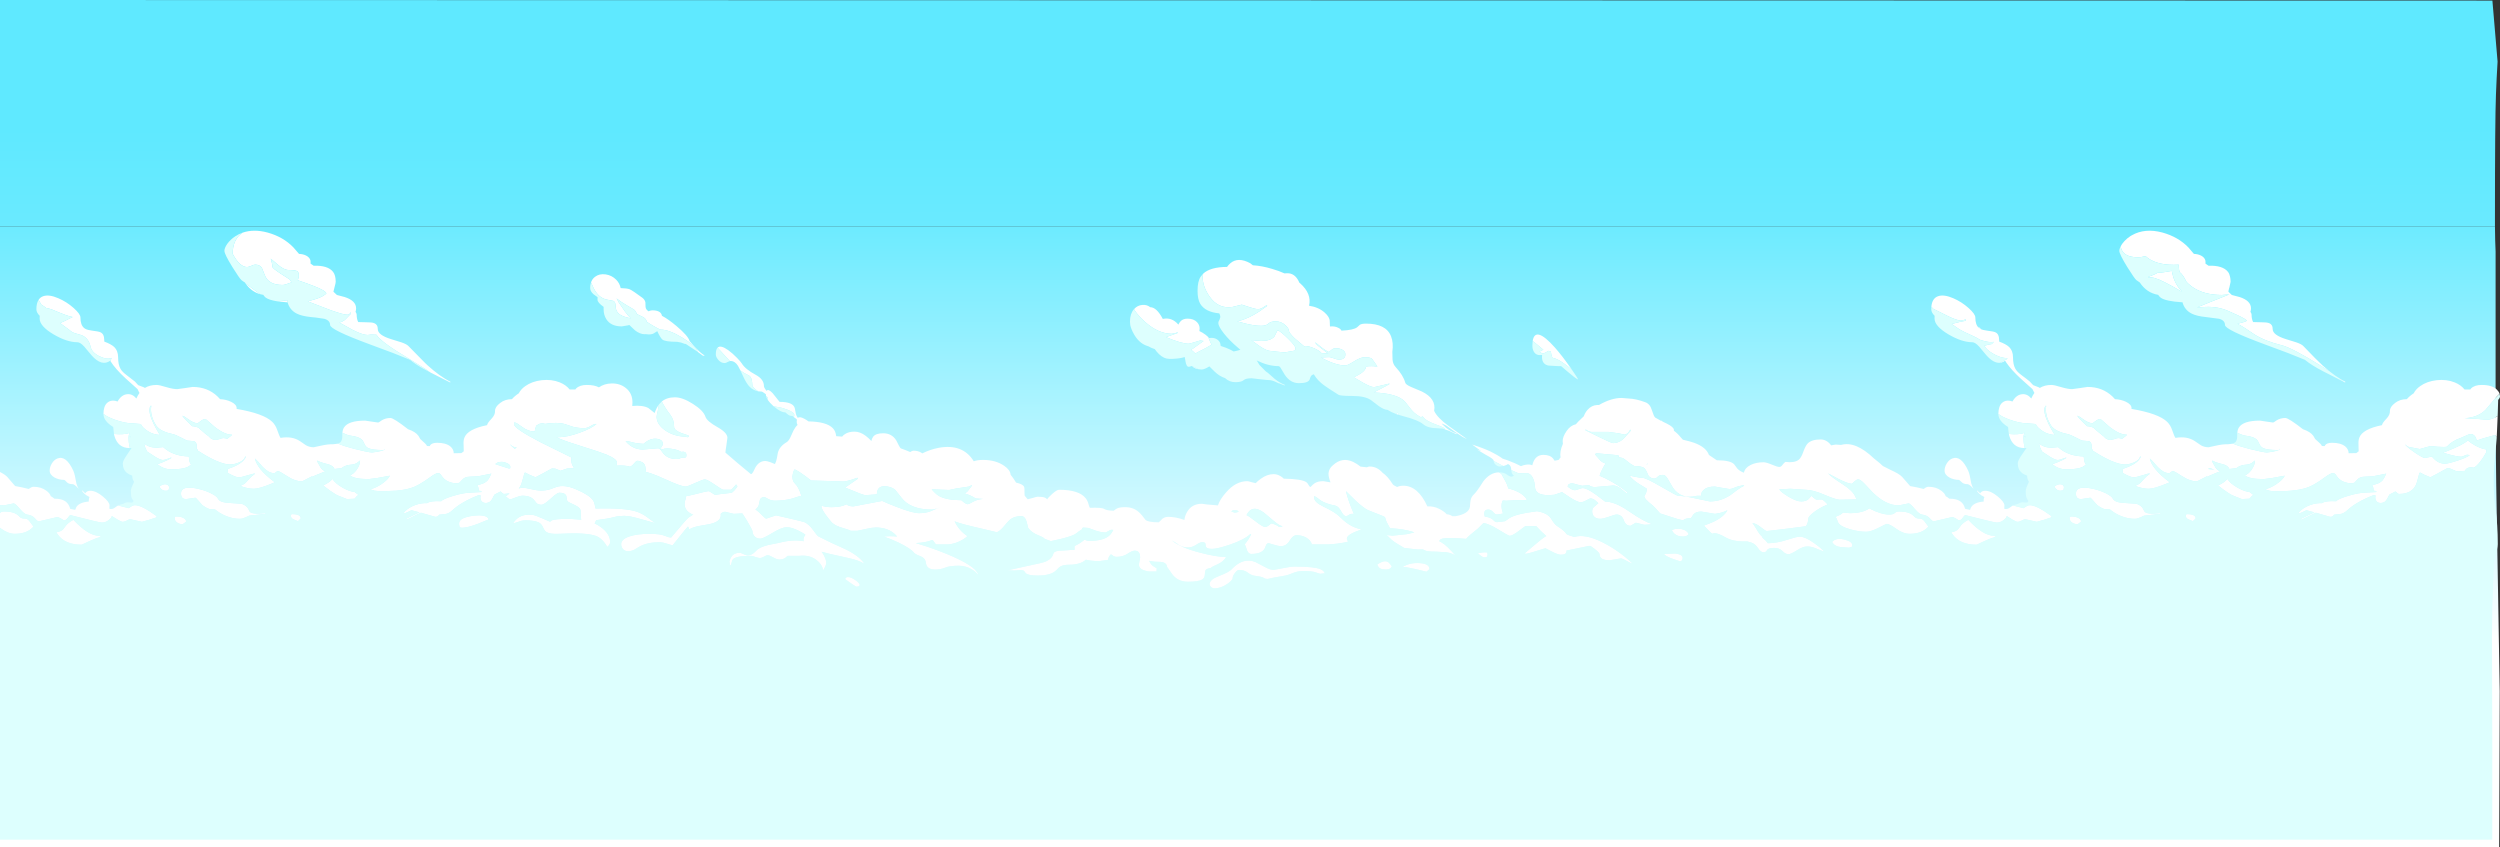 <?xml version="1.0" encoding="UTF-8" standalone="no"?>
<svg xmlns:ffdec="https://www.free-decompiler.com/flash" xmlns:xlink="http://www.w3.org/1999/xlink" ffdec:objectType="shape" height="596.3px" width="1759.0px" xmlns="http://www.w3.org/2000/svg">
  <rect width="100%" height="100%" fill="#333333" stroke="none"/>
  <g transform="matrix(1.0, 0.0, 0.0, 1.0, 297.25, 56.1)">
    <path d="M-297.25 103.1 L-297.25 -56.1 1456.4 -55.7 1460.05 -12.75 Q1459.35 -1.5 1458.9 10.6 1458.2 27.6 1458.2 97.75 L1458.2 99.0 1458.2 103.1 -297.25 103.1" fill="url(#gradient0)" fill-rule="evenodd" stroke="none"/>
    <path d="M1458.2 103.1 Q1458.3 114.05 1458.65 120.85 L1458.65 245.9 1459.1 284.85 1461.55 430.2 1461.15 540.2 -297.25 540.2 -297.25 103.1 1458.2 103.1" fill="url(#gradient1)" fill-rule="evenodd" stroke="none"/>
    <path d="M1194.9 117.15 L1195.85 115.55 1197.55 113.5 Q1199.3 111.6 1201.6 110.1 L1202.7 109.45 Q1211.9 104.2 1224.2 107.5 1235.4 110.6 1242.55 118.05 L1246.4 122.55 1247.35 122.6 Q1250.3 122.9 1252.35 124.3 1254.55 125.9 1254.55 128.15 L1254.5 129.35 1256.65 130.85 Q1266.75 130.55 1270.35 135.2 1271.35 136.45 1271.75 138.35 1272.2 140.05 1272.2 142.2 L1271.35 146.1 1271.1 146.85 1270.7 148.7 1270.65 149.15 1273.05 151.45 1278.55 152.9 Q1286.55 155.5 1286.55 160.85 1286.55 162.2 1286.15 163.3 1286.95 164.45 1286.95 165.2 1286.95 168.45 1288.05 170.5 L1293.65 170.65 Q1297.65 170.6 1299.4 171.3 1301.85 172.3 1301.8 175.4 1301.8 179.6 1311.1 182.5 L1318.35 184.75 Q1322.15 186.05 1323.4 187.4 1332.8 197.25 1336.95 201.05 L1341.45 204.9 1334.75 200.65 Q1315.3 188.6 1308.1 186.8 1296.75 184.05 1289.1 179.3 1282.0 174.3 1276.8 171.55 L1277.1 171.7 Q1281.8 170.6 1283.75 169.6 1283.05 168.5 1277.85 166.0 L1271.2 163.0 Q1263.75 159.5 1254.7 159.85 L1248.6 160.2 1256.2 157.1 1271.4 151.0 1266.05 151.45 Q1253.4 151.45 1245.35 145.85 L1242.65 143.75 1243.4 144.25 Q1242.1 143.4 1241.1 142.1 1238.6 137.05 1236.6 135.6 1235.8 134.95 1235.75 130.15 L1232.1 130.25 Q1218.95 130.25 1212.25 124.05 1209.85 124.9 1206.9 124.9 1199.75 124.9 1196.8 121.55 1195.2 119.8 1194.9 117.15 M1349.6 210.65 L1353.0 212.6 1352.7 213.0 1351.9 212.6 1349.6 210.65 M1276.85 248.55 Q1277.1 246.25 1278.0 244.75 1281.05 239.85 1292.9 239.85 L1297.55 240.55 1302.1 241.2 Q1302.45 241.2 1304.6 239.65 1307.3 238.0 1310.7 238.0 1313.0 238.0 1323.1 245.9 1328.35 247.65 1330.45 250.6 L1331.7 252.8 Q1336.35 256.75 1336.35 257.6 L1336.35 257.7 1337.3 257.75 1338.5 257.75 1338.65 257.2 Q1339.85 255.45 1343.65 255.45 1349.7 255.45 1352.85 258.0 1355.25 260.05 1355.25 262.8 L1360.65 262.7 1362.3 261.45 1362.2 257.25 Q1362.0 253.9 1362.7 251.95 1364.95 245.8 1378.7 243.05 1378.95 241.5 1381.85 238.5 1384.45 235.75 1384.3 233.05 1384.25 230.2 1387.9 227.45 1391.3 224.75 1396.2 224.75 1398.15 222.5 1401.0 220.65 1402.5 217.75 1405.55 215.6 1410.3 212.2 1417.2 211.4 1424.15 210.65 1429.85 212.95 1434.3 214.75 1436.8 217.95 L1440.85 217.95 1441.35 217.25 Q1443.85 214.75 1448.9 214.75 1456.2 214.75 1459.5 218.0 1460.95 219.4 1461.45 220.95 L1461.4 221.05 Q1458.95 223.25 1456.05 226.95 L1451.6 232.25 Q1446.2 237.65 1436.9 238.15 L1445.9 238.65 1452.3 239.25 Q1456.1 239.25 1460.1 236.65 L1459.45 251.6 1458.2 250.0 Q1448.0 252.75 1445.4 253.9 1444.2 248.6 1440.05 249.45 L1433.0 252.5 Q1431.65 252.8 1429.0 254.4 1426.0 256.25 1424.45 258.15 1423.25 258.6 1418.05 258.25 L1412.8 257.75 1405.3 259.85 1401.7 259.15 1398.1 258.45 Q1397.2 258.45 1396.2 257.6 L1394.9 256.5 Q1395.6 257.95 1401.45 262.05 1407.4 266.15 1408.95 266.15 L1414.05 265.1 1413.95 265.15 1414.3 265.65 Q1418.15 270.15 1422.95 270.15 1425.25 270.15 1431.7 268.05 1438.45 265.85 1440.4 264.2 L1440.1 264.05 1438.75 263.85 Q1437.8 263.85 1436.55 264.55 1435.25 265.25 1434.4 265.25 1431.35 265.25 1424.05 263.1 L1421.65 262.45 1423.8 261.6 Q1436.0 256.85 1439.15 253.7 1440.9 255.45 1444.3 257.35 1448.55 259.65 1452.15 260.15 L1452.15 262.0 1450.7 264.55 Q1447.7 269.4 1445.2 271.65 L1443.45 272.95 1441.45 272.7 Q1438.1 272.7 1437.05 275.2 L1432.3 275.55 Q1430.8 275.55 1428.6 274.4 1426.4 273.25 1424.75 273.25 L1418.05 276.95 1412.8 279.7 1413.25 279.9 Q1408.4 278.1 1405.45 276.35 1404.8 276.9 1404.25 279.6 1403.45 283.05 1402.75 284.7 1399.85 291.45 1390.6 291.45 1389.95 291.45 1388.25 289.75 L1388.1 289.7 1387.35 290.15 1384.0 291.85 Q1383.3 292.9 1382.55 294.55 1380.95 297.8 1377.8 297.8 1375.35 297.8 1374.45 295.95 1374.0 295.0 1374.0 293.8 L1374.2 292.45 1372.75 292.3 Q1360.4 297.15 1354.05 303.15 1352.15 304.9 1350.05 305.45 L1344.95 306.05 Q1344.3 307.55 1342.25 307.55 L1334.05 305.2 1332.2 304.65 Q1330.3 305.4 1327.8 306.7 1322.45 309.5 1321.8 309.5 L1321.8 308.95 1328.8 305.55 1331.2 304.4 1325.5 302.9 1323.05 304.1 Q1320.65 305.25 1319.65 305.25 1321.8 302.2 1326.1 300.1 1330.2 298.2 1334.65 297.9 L1336.55 297.9 Q1338.75 296.2 1346.45 296.55 1347.65 295.0 1354.85 292.8 1362.65 290.45 1368.05 290.45 L1374.7 290.1 1374.7 289.65 1374.7 289.4 1372.75 289.15 1372.75 289.05 Q1372.9 287.0 1371.85 285.2 1377.2 284.2 1379.15 281.8 1380.3 280.35 1381.7 277.15 L1372.5 279.0 1366.65 279.3 Q1362.95 279.3 1361.05 281.65 L1359.15 283.7 1358.95 283.55 1358.35 284.0 1358.25 284.0 Q1350.1 284.0 1346.7 278.65 1345.5 276.75 1344.35 276.75 1342.7 276.7 1338.75 279.6 1332.2 284.4 1327.8 286.3 1320.3 289.6 1304.05 289.6 1299.65 289.6 1296.55 288.15 1300.6 287.1 1304.35 284.55 1309.1 281.35 1310.3 278.6 L1301.65 280.2 1295.45 281.0 Q1285.25 281.0 1282.25 278.35 1284.75 277.35 1286.7 274.75 1289.35 271.2 1289.35 267.9 L1287.2 269.6 Q1285.35 270.75 1282.7 270.9 1279.25 271.05 1276.15 273.35 L1274.05 273.55 1271.35 273.9 Q1270.3 271.3 1266.05 270.35 1260.55 269.0 1259.45 267.9 L1259.25 268.7 1261.75 273.15 1262.8 274.3 1262.75 274.35 1262.85 274.35 Q1263.8 275.1 1264.95 275.5 1262.2 276.5 1258.2 278.25 L1255.8 279.35 1255.5 279.05 1248.75 282.5 1248.45 282.6 Q1243.65 282.6 1238.15 279.0 1232.6 275.4 1231.7 275.4 1230.75 275.4 1230.2 276.1 1229.6 276.8 1228.75 276.8 1225.1 276.8 1220.9 272.5 1216.75 267.6 1215.35 266.5 1217.05 274.0 1228.75 282.75 L1229.4 283.25 1227.45 284.05 Q1218.45 287.8 1214.6 287.8 1210.3 287.8 1204.95 285.75 1207.25 285.0 1208.75 283.65 L1211.45 280.7 Q1213.2 278.75 1215.1 277.5 L1215.3 276.95 Q1214.55 276.95 1210.1 278.35 1205.6 279.75 1204.05 279.75 1201.85 279.75 1197.0 277.05 L1196.45 276.8 1196.2 273.9 1199.4 272.7 Q1207.2 269.6 1208.95 265.45 L1208.55 264.9 Q1208.05 267.8 1203.75 269.45 1200.55 270.7 1197.85 270.7 L1195.45 270.5 1195.15 270.4 1193.65 270.1 Q1188.35 268.75 1180.4 264.2 L1175.05 260.9 1174.9 261.45 1175.1 260.25 1174.45 259.8 1174.4 257.6 Q1174.4 254.95 1172.4 254.3 L1167.55 253.9 1163.5 251.85 Q1159.35 249.65 1157.2 249.25 1153.85 248.6 1150.95 247.3 1147.45 245.6 1145.95 243.4 1141.35 236.2 1142.45 229.4 L1142.0 229.4 1141.4 230.55 Q1141.15 231.15 1141.15 232.3 1141.15 237.3 1146.35 246.4 L1148.5 249.95 Q1143.75 249.65 1140.15 247.35 1135.75 244.45 1135.1 242.25 L1129.7 241.8 Q1123.9 241.8 1116.5 239.1 1111.1 237.1 1108.8 235.1 1108.85 229.7 1111.4 227.35 1113.6 225.3 1117.05 225.9 L1118.75 226.4 1118.75 226.35 Q1121.5 221.55 1125.65 221.25 1129.25 220.95 1131.95 224.3 1132.95 222.0 1134.2 220.3 L1133.95 220.0 1132.8 217.7 1124.55 210.3 Q1118.0 204.25 1114.4 199.05 L1113.55 197.7 Q1111.75 199.0 1109.85 199.15 L1114.9 196.55 1115.2 195.95 Q1110.0 195.75 1104.75 192.55 1100.5 190.0 1098.9 187.2 1101.75 186.25 1104.1 186.0 L1104.85 185.3 Q1105.45 184.8 1105.45 184.4 1102.4 185.2 1095.8 182.95 1094.2 181.8 1091.8 180.7 1083.55 177.05 1081.1 175.4 L1075.95 171.9 1077.3 171.5 Q1081.65 170.3 1085.85 169.6 L1085.85 168.55 1084.6 169.0 1082.45 169.45 Q1079.9 169.45 1073.15 166.25 L1063.05 161.2 1061.65 159.75 Q1062.2 153.7 1066.45 152.3 1070.5 150.9 1077.1 153.75 1082.9 156.25 1087.75 160.55 1092.6 164.85 1092.6 167.3 1092.6 172.6 1095.2 174.7 L1096.0 175.25 1094.4 173.7 1096.35 174.9 1096.0 175.25 Q1097.75 176.2 1100.95 176.55 1105.5 177.1 1106.7 177.7 1109.3 178.95 1109.3 182.65 L1109.4 184.25 Q1114.15 186.0 1116.25 187.95 1119.1 190.7 1119.1 195.25 1119.1 200.45 1120.75 203.35 1121.9 205.45 1124.9 207.7 1129.4 211.0 1130.9 212.35 L1133.3 214.9 1137.2 216.4 1137.95 216.85 Q1141.35 214.75 1146.1 214.75 1148.1 214.75 1152.9 216.25 1157.8 217.7 1160.7 217.7 L1166.15 216.95 1171.55 216.15 Q1182.05 216.15 1189.1 222.9 L1190.85 224.75 Q1195.1 224.95 1198.55 226.6 1202.5 228.5 1202.5 231.05 L1202.45 231.6 Q1221.6 234.85 1227.6 240.75 1229.9 243.0 1231.15 246.7 1232.55 250.85 1233.4 252.0 1241.6 250.6 1247.15 254.35 L1251.3 257.2 Q1253.8 258.6 1256.7 258.6 L1261.75 257.5 Q1266.85 256.35 1270.2 256.5 L1273.9 256.05 Q1277.7 257.75 1285.25 259.7 1295.35 262.25 1297.8 262.25 L1301.35 261.8 Q1305.0 261.2 1306.85 260.15 L1306.85 259.7 Q1306.7 259.65 1306.6 260.05 1306.5 260.55 1305.45 260.55 1298.3 260.55 1295.35 259.3 1293.35 258.45 1292.45 256.35 1291.4 253.8 1290.35 253.0 1288.25 251.15 1282.7 250.45 1280.4 250.15 1276.9 248.3 L1276.85 248.55 M-297.25 315.3 L-297.25 304.75 Q-296.15 303.75 -294.55 303.75 -289.9 303.75 -287.1 304.9 -285.05 305.75 -283.35 307.55 -282.15 308.85 -279.9 308.75 -277.85 308.7 -276.4 310.75 L-273.65 314.45 -275.1 315.8 Q-279.35 319.5 -286.9 319.5 -291.4 319.5 -296.25 316.0 L-297.25 315.3 M-297.25 299.3 L-297.25 276.0 Q-293.55 277.9 -292.15 279.45 L-287.5 284.85 -286.55 285.9 Q-282.05 286.65 -277.0 287.95 -275.1 286.4 -273.6 286.4 -268.35 286.4 -264.65 289.15 -262.1 291.0 -261.55 293.0 -260.25 293.7 -259.0 294.75 L-258.95 294.8 -258.5 294.8 Q-250.8 294.8 -248.55 300.0 -248.1 300.95 -247.9 301.9 L-244.35 302.65 -243.5 300.6 Q-241.3 297.3 -234.75 296.8 L-234.8 296.0 -234.55 294.35 -234.25 293.6 Q-236.5 292.6 -238.15 291.0 -239.4 289.8 -239.5 289.15 L-239.5 288.9 -239.15 289.15 -237.25 291.0 Q-236.2 289.2 -233.7 289.2 -229.7 289.2 -224.8 293.3 -220.2 297.15 -220.2 299.5 L-220.3 301.6 -220.05 302.0 -220.05 302.05 -219.0 302.05 Q-217.8 302.05 -216.8 301.35 L-214.7 299.85 -214.45 299.75 -214.15 299.55 -206.75 301.45 -205.2 300.45 Q-203.65 299.35 -202.25 299.35 -197.5 299.35 -187.0 307.1 L-187.3 307.95 -192.35 309.65 -197.45 311.05 -205.6 309.2 Q-206.25 309.2 -207.95 310.15 -209.65 311.05 -211.0 311.05 -211.9 311.05 -214.6 309.45 L-218.7 306.9 -218.65 307.8 -219.45 308.65 Q-222.15 311.6 -225.55 311.6 -227.2 311.6 -247.7 306.35 -248.2 306.35 -249.5 308.2 -250.8 310.05 -252.3 310.05 L-254.1 308.9 Q-255.85 307.75 -257.15 307.75 L-269.95 310.75 Q-270.9 310.75 -272.65 308.65 -274.6 306.35 -278.3 305.95 -279.95 305.8 -283.3 301.95 -286.6 298.1 -287.6 298.1 L-291.05 298.8 -294.55 299.5 -297.25 299.3 M-205.9 259.15 L-206.1 259.15 Q-214.35 259.15 -216.8 250.45 L-217.05 249.25 -213.55 249.45 Q-208.1 249.45 -206.0 248.4 -206.8 250.1 -206.8 251.55 -206.8 255.7 -205.9 259.15 M-224.45 235.1 Q-224.45 229.75 -221.85 227.35 -219.65 225.3 -216.2 225.9 L-214.5 226.4 -214.5 226.35 Q-211.75 221.55 -207.65 221.25 -204.0 220.95 -201.3 224.3 -200.3 222.0 -199.05 220.3 L-199.35 220.0 -200.45 217.7 -208.7 210.3 Q-216.0 203.6 -219.6 197.9 L-218.6 195.7 Q-222.05 197.15 -227.2 194.6 -232.6 192.0 -233.5 187.9 -234.95 181.5 -240.1 179.65 -241.55 179.15 -244.4 178.4 -246.85 177.6 -248.2 176.2 L-254.95 171.25 -252.45 170.1 -246.1 166.95 Q-249.05 166.65 -260.6 161.7 -263.0 160.85 -264.85 160.55 L-265.5 160.0 Q-266.9 158.95 -268.25 158.15 L-268.5 157.65 -270.1 154.9 Q-268.9 153.0 -266.8 152.3 -262.75 150.9 -256.2 153.75 -250.35 156.25 -245.5 160.55 -240.65 164.85 -240.65 167.3 -240.65 172.6 -238.05 174.7 L-237.25 175.25 Q-235.5 176.2 -232.3 176.55 -227.75 177.1 -226.55 177.7 -223.95 178.95 -223.95 182.65 L-223.85 184.25 Q-219.15 186.0 -217.0 187.95 -214.15 190.7 -214.15 195.25 -214.15 200.45 -212.5 203.35 -211.35 205.45 -208.35 207.7 L-202.35 212.35 Q-201.1 213.55 -200.0 214.9 L-196.05 216.4 -195.3 216.85 Q-191.9 214.75 -187.15 214.75 -185.15 214.75 -180.35 216.25 -175.45 217.7 -172.55 217.7 L-167.1 216.95 -161.7 216.15 Q-151.2 216.15 -144.15 222.9 L-142.4 224.75 Q-138.15 224.95 -134.7 226.6 -130.75 228.5 -130.75 231.05 L-130.8 231.6 Q-111.65 234.85 -105.65 240.75 -103.35 243.0 -102.1 246.7 -100.7 250.85 -99.85 252.0 -91.65 250.6 -86.1 254.35 -84.65 255.35 -81.95 257.2 -79.45 258.6 -76.55 258.6 L-71.5 257.5 Q-66.4 256.35 -63.05 256.5 L-59.35 256.05 Q-55.55 257.75 -48.0 259.7 -37.9 262.25 -35.45 262.25 L-31.9 261.8 Q-28.25 261.2 -26.4 260.15 L-26.4 259.7 -26.65 260.05 Q-26.75 260.55 -27.8 260.55 -34.95 260.55 -37.9 259.3 -39.9 258.45 -40.8 256.35 -41.85 253.8 -42.9 253.0 -45.0 251.15 -50.55 250.45 -52.85 250.15 -56.35 248.3 L-56.4 248.45 Q-56.15 246.25 -55.25 244.75 -52.2 239.85 -40.35 239.85 L-35.7 240.55 -31.15 241.2 Q-30.8 241.2 -28.65 239.65 -25.95 238.0 -22.55 238.0 -20.25 238.0 -10.15 245.9 -4.9 247.65 -2.8 250.6 L-1.55 252.8 1.85 255.9 Q3.1 257.15 3.1 257.6 L3.1 257.7 4.05 257.75 5.25 257.75 5.4 257.2 Q6.6 255.45 10.4 255.45 16.45 255.45 19.6 258.0 22.0 260.05 22.0 262.8 L27.4 262.7 29.05 261.45 28.95 257.25 Q28.7 253.9 29.45 251.95 31.7 245.8 45.45 243.05 45.7 241.5 48.6 238.5 51.2 235.75 51.05 233.05 51.0 230.2 54.65 227.45 58.05 224.75 62.95 224.75 64.9 222.5 67.75 220.65 69.25 217.75 72.3 215.6 77.05 212.2 83.95 211.4 90.9 210.65 96.6 212.95 101.05 214.75 103.55 217.95 L107.6 217.95 108.1 217.25 Q110.6 214.75 115.6 214.75 121.0 214.75 124.15 216.45 127.9 213.8 133.0 213.7 138.95 213.55 143.15 216.95 147.75 220.65 147.75 227.0 L147.6 229.55 Q155.0 228.85 158.95 231.0 L163.35 234.5 Q164.5 231.15 166.15 228.85 L166.2 229.25 165.5 233.25 Q164.75 236.25 164.75 237.15 164.75 242.35 170.65 246.6 176.7 250.9 185.0 251.15 L186.25 251.5 Q187.5 251.6 187.5 250.55 187.5 250.35 182.25 248.65 177.05 246.6 177.05 244.3 177.05 239.15 174.3 235.65 170.65 230.95 168.4 226.4 171.95 223.45 177.65 223.45 183.05 223.45 190.3 228.1 197.7 232.75 199.1 237.15 200.2 240.35 207.75 244.55 214.55 248.4 214.55 251.95 L213.85 257.15 Q213.15 261.45 213.15 262.35 L222.05 270.0 231.1 277.5 Q231.8 277.5 232.65 276.05 233.55 274.0 234.2 272.9 236.8 268.25 241.25 268.25 242.4 268.25 244.75 269.1 L248.0 270.4 Q248.9 268.75 249.35 266.4 L250.05 262.5 Q251.2 257.95 256.35 254.95 257.6 254.15 258.85 251.65 L261.05 246.8 Q262.3 244.4 263.9 242.9 263.3 241.95 263.3 240.65 263.3 239.75 263.45 239.15 L262.95 238.6 261.2 237.3 Q261.65 236.8 261.65 235.9 261.65 234.05 256.75 232.15 253.25 230.8 250.8 230.4 L247.1 229.8 246.7 229.4 Q244.25 227.2 243.0 225.35 L243.05 225.2 Q243.3 224.0 242.5 223.15 L241.7 222.4 241.65 221.8 241.65 221.3 Q239.15 219.4 238.55 219.4 L236.25 219.25 Q234.05 217.85 232.2 215.6 232.0 212.55 231.65 211.1 231.1 208.55 228.95 207.7 226.6 206.7 223.7 204.55 L222.0 201.3 Q219.85 197.9 216.75 197.9 L216.3 197.95 208.5 189.5 207.65 188.55 Q209.7 186.4 215.1 190.25 218.05 192.35 221.35 195.75 224.1 198.6 224.7 199.65 227.1 203.65 234.5 207.65 240.25 210.75 240.25 215.55 240.25 216.65 242.15 218.95 243.15 217.15 246.35 220.5 L251.25 226.65 Q260.75 226.65 261.95 231.05 L262.75 235.2 Q263.15 236.7 264.1 237.95 265.4 236.75 268.7 238.55 270.05 239.25 271.6 240.4 284.25 240.6 288.7 245.15 290.7 247.15 291.1 250.8 L295.3 251.1 Q295.9 250.2 297.25 249.35 299.85 247.6 303.95 247.6 307.95 247.6 311.85 250.55 313.9 252.1 315.85 254.2 316.15 252.5 317.1 251.2 318.9 248.75 324.15 248.75 330.3 248.75 333.4 253.85 L335.25 257.5 Q336.1 259.2 336.75 259.45 340.45 260.75 343.15 261.95 344.55 261.0 345.45 261.0 348.75 261.0 350.95 262.4 L351.65 262.9 Q357.35 260.1 363.15 259.0 380.15 255.85 387.9 268.45 390.45 267.5 394.45 267.5 403.35 267.5 409.3 271.65 413.6 274.6 413.8 277.9 415.7 280.2 417.65 283.45 422.45 284.55 423.3 286.4 423.7 287.3 423.6 291.45 L423.75 292.75 425.8 295.15 426.0 295.15 429.45 294.25 Q432.0 293.4 432.9 293.4 436.7 293.4 438.05 294.1 438.9 294.45 439.55 295.3 440.0 294.2 442.95 291.55 446.3 288.5 447.9 288.5 462.05 288.5 466.7 294.55 468.05 296.25 468.7 298.85 469.3 301.05 469.6 301.2 478.0 300.95 479.55 301.95 481.4 303.15 486.35 303.25 487.6 302.25 488.6 301.7 490.4 300.75 494.4 300.75 500.15 300.75 503.9 304.1 506.0 305.95 508.7 309.65 510.45 311.4 518.05 311.4 L519.5 310.05 Q521.4 307.55 524.7 307.55 530.0 307.55 536.1 309.75 536.35 306.85 538.05 304.0 541.35 298.35 548.5 298.35 L552.0 298.85 559.7 299.5 Q560.95 295.4 565.55 290.2 572.3 282.45 580.35 282.45 581.2 282.45 583.3 283.15 L586.25 283.85 Q587.75 282.25 589.95 280.7 594.35 277.5 598.85 277.5 601.3 277.5 603.6 278.85 605.05 279.65 606.0 280.7 618.85 280.9 622.0 283.25 622.8 283.85 623.45 285.15 623.95 286.25 624.85 286.55 626.45 284.8 627.7 283.95 629.95 282.45 633.85 282.45 L638.9 283.3 Q637.4 279.5 637.5 276.95 637.75 273.55 640.6 271.25 647.0 265.3 654.75 268.85 657.6 270.25 660.0 272.2 L664.45 272.7 Q665.55 272.15 666.4 272.15 671.7 272.15 675.55 276.55 679.1 278.95 682.75 284.7 683.15 285.35 685.75 286.55 687.65 285.65 690.1 285.65 700.45 285.65 707.05 300.2 711.25 299.9 715.4 301.95 718.9 303.7 720.65 305.75 723.05 305.9 724.55 307.1 L726.9 307.1 Q736.2 305.45 737.0 300.5 737.15 297.7 737.4 296.2 737.8 293.65 739.7 291.85 741.85 289.9 746.4 282.6 751.05 276.5 757.1 276.25 L757.15 276.25 759.05 277.2 761.3 281.3 Q763.55 285.15 763.9 287.55 L764.45 287.65 Q773.55 290.05 777.0 295.15 776.85 295.8 776.3 295.8 773.7 295.6 768.4 295.9 L762.55 296.2 760.15 296.05 Q758.25 299.25 760.25 305.25 L755.85 305.95 Q754.85 305.95 753.35 304.25 751.8 302.45 749.9 302.45 747.0 302.45 747.1 305.45 L747.4 307.35 Q750.9 307.8 752.75 309.2 L754.35 310.65 Q755.15 311.3 756.0 311.3 L761.7 310.6 764.3 308.75 Q768.6 305.55 784.15 303.6 791.0 304.65 793.7 308.25 L795.75 311.35 Q797.05 313.2 798.85 314.35 803.6 317.4 804.95 319.65 805.85 320.45 810.45 321.7 818.0 319.35 830.15 325.4 841.1 330.85 850.95 339.95 L850.6 340.25 Q844.1 336.75 843.3 336.75 L839.25 337.45 835.25 338.1 Q828.2 338.1 828.2 333.85 828.2 332.4 821.85 328.05 L821.8 328.05 820.8 328.0 804.85 331.3 804.95 331.75 Q804.95 334.2 800.95 334.2 798.85 334.2 794.5 331.9 L790.1 329.65 Q777.85 333.5 776.65 333.5 L775.35 333.4 775.4 333.3 782.3 327.5 Q787.45 323.0 790.4 321.2 L790.8 321.15 Q786.1 317.0 783.7 314.15 L775.95 314.1 Q775.8 314.1 771.3 317.55 766.8 320.9 764.9 320.9 764.2 320.9 756.75 316.35 750.45 312.5 746.55 311.9 L742.8 315.65 Q735.85 321.1 734.35 323.05 721.7 322.0 717.75 322.85 715.75 323.35 715.4 324.7 L717.0 325.5 Q720.65 327.55 727.55 335.6 725.45 333.25 720.45 332.45 L713.2 332.05 Q706.9 332.05 705.35 331.2 L703.9 330.45 700.3 330.5 696.9 330.15 690.7 329.4 Q684.65 325.95 682.1 323.9 L678.4 320.35 682.5 320.8 692.45 319.75 697.85 318.55 Q696.9 317.95 692.8 317.05 687.3 315.85 680.75 315.6 L678.9 312.15 Q677.65 309.85 677.4 308.25 677.25 307.45 674.9 306.65 L665.3 302.85 Q662.25 301.45 656.4 296.05 L649.75 289.5 Q651.25 295.85 655.3 305.5 L653.75 305.45 Q652.85 305.45 651.75 306.25 650.6 307.05 649.75 307.05 648.2 307.05 646.35 303.65 644.45 300.05 642.2 299.65 635.7 298.45 631.9 296.0 628.95 293.6 627.9 293.15 L627.65 292.95 Q627.4 292.9 627.4 294.0 627.4 297.2 633.9 300.3 642.5 304.4 645.7 307.75 649.9 312.0 653.95 314.05 657.05 315.6 660.7 316.4 655.0 318.4 652.6 320.0 648.9 322.5 651.45 324.85 649.4 325.7 643.45 326.45 L637.75 326.95 625.8 326.95 Q624.9 323.95 621.75 322.15 618.8 320.5 614.95 320.5 612.45 320.5 610.15 324.35 607.85 328.2 603.8 328.2 602.65 328.2 599.15 327.2 L595.45 326.1 Q594.25 326.1 593.65 327.3 L592.55 329.9 Q590.45 333.65 583.15 333.65 580.65 333.65 579.6 329.4 579.2 327.9 578.5 326.95 581.55 323.2 583.05 319.8 L582.5 319.65 Q578.4 323.6 568.15 327.1 559.3 330.1 555.45 330.1 551.15 330.1 551.05 327.8 L550.8 326.15 Q550.3 325.4 548.5 325.4 547.15 325.4 544.35 327.25 541.45 329.1 538.75 329.1 535.25 329.1 532.25 327.3 529.05 325.1 527.35 324.2 533.05 329.1 547.1 332.75 558.6 335.75 564.6 335.75 L565.45 335.75 Q563.75 339.1 558.9 341.2 555.9 342.45 555.0 343.15 L554.55 343.5 555.5 343.45 Q552.25 343.7 551.15 344.85 550.55 345.55 550.45 348.3 550.35 350.6 548.55 351.7 545.9 353.2 538.5 353.2 531.1 353.2 527.1 347.35 L524.3 343.35 523.95 342.95 Q523.65 339.6 519.3 339.25 L515.15 339.1 511.3 338.5 Q512.5 341.55 515.3 342.95 L516.6 343.75 Q516.45 344.45 516.45 346.0 L511.3 346.0 Q504.6 345.05 504.15 341.85 504.0 340.8 504.45 338.95 L504.95 336.2 Q504.95 334.2 504.4 333.15 503.55 331.35 501.15 331.35 499.3 331.35 496.05 333.55 492.85 335.7 488.25 335.7 487.15 335.7 486.25 335.15 L484.4 333.9 Q482.5 335.75 482.4 337.8 L479.4 338.25 476.25 338.7 Q470.6 338.7 466.75 337.7 L466.65 337.8 Q462.85 341.25 454.95 341.25 450.95 341.25 448.9 342.45 448.0 342.9 446.0 345.05 442.35 348.85 432.9 348.85 425.95 348.85 424.35 347.05 L423.4 345.75 Q422.8 345.1 421.35 344.9 L416.65 345.3 411.9 345.15 426.85 341.85 Q436.6 339.9 438.8 338.85 443.0 336.95 443.9 333.4 444.5 331.2 451.15 331.2 L458.85 330.7 458.75 329.2 458.85 328.05 Q461.95 326.7 464.9 324.35 L465.95 323.55 Q467.25 324.45 469.2 324.45 478.85 324.45 483.05 320.9 484.3 319.85 485.15 318.35 L486.05 316.8 486.1 316.75 484.95 316.65 Q483.9 316.65 482.5 317.65 L480.75 318.55 Q477.7 318.55 473.95 317.35 L468.5 315.35 464.85 315.1 Q464.1 315.45 463.75 316.6 462.05 317.45 460.15 319.1 457.9 320.95 449.5 323.0 L442.1 324.65 439.15 323.55 Q438.4 323.2 437.7 322.95 436.65 321.8 434.1 320.85 428.6 318.85 426.2 315.4 L425.0 310.75 Q423.85 307.05 421.35 307.05 416.95 307.05 414.05 309.05 412.4 310.2 409.75 313.5 407.2 316.65 405.2 317.85 L404.15 318.4 395.85 316.4 Q376.5 312.05 374.4 310.6 377.45 317.2 383.45 321.1 L382.55 321.9 Q376.95 326.25 370.0 326.95 L361.25 326.95 359.15 324.1 Q358.75 323.7 357.9 324.1 354.25 325.65 347.1 326.0 L349.0 326.6 355.35 328.6 Q362.55 331.05 369.0 333.7 388.9 341.95 390.9 347.95 L390.45 347.95 Q389.9 346.65 386.85 344.7 382.55 341.95 377.3 341.95 370.9 341.95 367.75 343.3 364.6 344.65 360.55 344.65 356.3 344.65 354.8 342.0 354.4 341.4 353.95 338.7 353.35 336.4 350.25 335.2 346.55 333.8 345.8 332.75 343.5 329.8 335.15 325.75 329.8 323.2 324.6 321.4 329.55 320.9 333.95 321.45 L333.2 320.55 Q328.0 315.05 318.95 315.05 316.55 315.05 311.9 316.1 L306.15 317.35 301.3 317.35 Q300.35 316.7 294.35 314.95 L292.95 314.5 293.1 314.15 293.1 314.0 Q292.85 314.05 292.65 314.35 289.05 312.9 287.25 310.65 L283.75 306.2 Q281.8 303.6 280.9 301.2 L280.6 299.65 Q283.75 300.75 287.8 300.75 294.7 300.75 298.3 298.7 299.85 300.2 303.15 300.2 L323.45 296.35 Q328.25 298.55 333.85 300.65 344.9 304.95 349.3 304.95 354.3 304.95 357.6 303.55 362.65 301.3 364.35 300.95 L361.5 301.8 358.6 302.45 Q343.4 302.45 337.15 294.25 L332.65 288.6 Q329.8 286.05 324.85 286.05 321.4 286.05 320.25 288.8 319.7 289.9 319.7 291.75 L311.6 292.3 Q310.1 292.3 298.15 287.25 L297.3 287.0 306.5 280.6 305.95 280.05 301.7 281.5 Q298.0 282.7 296.0 282.7 L287.4 282.4 273.45 282.0 269.25 278.8 Q264.6 275.35 261.85 274.15 260.7 275.65 260.3 279.2 260.3 282.45 262.05 284.05 264.65 286.45 266.6 292.75 265.2 292.95 260.25 294.65 254.5 296.2 248.0 296.2 245.35 296.2 243.2 294.95 241.15 293.7 240.55 293.7 238.1 293.7 237.45 295.55 L236.55 299.55 Q235.9 301.2 234.25 302.4 234.85 302.7 235.4 303.15 236.9 304.3 239.45 306.9 241.3 308.8 241.9 308.8 L248.7 306.5 258.4 308.7 Q268.0 310.95 268.9 311.35 272.0 312.85 274.85 316.8 277.65 320.85 278.75 321.4 286.9 325.6 298.4 330.7 306.7 334.85 310.55 339.95 L310.2 340.25 Q307.85 338.45 300.5 336.7 L286.35 333.55 280.8 332.1 Q281.95 333.6 282.75 335.25 284.1 338.1 284.1 339.95 284.1 341.5 282.0 345.15 281.0 340.65 276.85 337.65 271.95 334.2 265.25 335.0 L256.9 335.0 255.25 336.45 Q253.55 337.6 251.15 337.6 249.4 337.6 246.8 336.1 244.15 334.55 242.8 334.55 242.0 334.55 240.25 335.6 238.45 336.55 237.45 336.55 236.6 336.55 234.3 335.8 232.1 335.0 231.2 335.0 220.6 335.0 218.4 337.45 217.8 338.15 217.55 339.6 217.3 341.05 216.75 341.65 216.05 341.5 216.3 340.95 L216.0 338.85 Q217.1 334.8 219.55 333.65 221.95 332.5 223.95 332.95 L227.1 334.3 Q230.7 335.85 235.0 331.2 237.3 328.75 243.75 327.25 L250.55 325.9 Q260.75 323.2 268.2 324.7 L268.05 323.5 Q268.05 322.4 268.5 321.6 L269.4 320.2 Q268.4 319.15 264.6 317.3 259.7 314.85 256.35 314.85 252.85 314.85 246.2 318.9 239.5 322.9 237.85 322.9 234.75 322.9 233.25 320.8 232.2 319.35 232.2 317.7 232.2 316.9 228.25 310.15 L225.05 305.15 219.05 305.45 216.05 304.75 213.0 304.0 Q211.1 304.0 209.8 305.55 L209.9 306.5 Q209.9 311.15 201.35 312.8 L194.0 314.1 Q189.85 315.0 187.65 316.45 L187.4 315.4 186.8 314.35 Q185.65 315.45 180.65 321.8 L175.95 327.65 172.4 326.55 Q168.7 325.4 167.2 325.4 158.1 325.4 152.55 328.6 L148.9 330.75 Q146.85 331.75 144.5 331.75 142.25 331.75 140.9 330.0 139.8 328.55 139.8 326.8 139.8 323.2 145.85 321.25 151.25 319.5 159.85 319.5 167.15 319.5 170.2 320.8 173.3 322.1 174.95 322.1 185.55 309.4 187.1 308.1 188.75 306.95 190.3 306.05 L190.9 306.25 Q186.7 304.65 185.2 301.9 183.55 298.75 185.2 294.85 L185.15 293.15 190.5 291.95 Q200.15 289.45 201.2 289.45 201.95 289.45 203.7 290.75 205.5 292.05 206.0 292.05 L209.7 291.55 217.65 290.6 219.45 288.95 221.5 286.4 Q221.5 285.45 220.65 284.8 L219.0 286.65 217.25 288.5 211.6 288.5 Q210.7 288.4 205.35 284.7 200.15 281.2 198.7 281.2 197.5 281.2 191.85 283.75 186.25 286.25 185.4 286.25 182.9 286.25 176.75 283.7 L165.4 278.75 Q160.5 276.7 157.3 276.05 L157.0 273.45 Q156.65 270.25 154.9 269.3 152.1 267.85 150.85 268.2 150.2 268.4 148.9 270.0 147.6 271.65 145.5 272.6 L146.05 272.3 Q142.75 271.15 136.25 271.55 136.85 270.55 136.85 269.4 136.85 266.85 129.45 263.75 124.95 261.95 113.2 258.3 101.35 254.6 96.95 252.75 L94.2 251.5 95.1 251.55 Q101.95 251.55 111.0 248.2 119.25 245.15 122.45 242.2 121.2 241.95 118.6 243.5 115.85 245.15 114.0 245.15 109.45 245.15 105.75 244.15 L100.05 242.25 Q94.9 240.75 86.2 242.15 85.4 241.8 84.4 241.8 81.95 241.8 80.6 243.2 L79.95 243.4 79.75 243.75 80.0 243.95 79.75 244.4 Q79.05 245.8 79.05 247.45 74.5 247.6 70.05 244.25 65.9 241.1 65.1 241.25 L64.75 241.15 Q64.4 241.2 64.4 242.35 64.4 245.35 83.1 255.05 L104.85 265.8 Q104.0 269.35 106.65 273.3 L101.8 273.55 97.05 275.15 95.35 274.4 93.45 273.65 91.1 273.5 84.8 276.95 79.55 279.7 Q75.05 278.05 72.15 276.35 71.5 276.9 71.0 279.6 L69.5 284.7 Q68.8 286.35 67.75 287.6 69.15 287.1 70.35 287.1 72.65 287.1 76.5 288.05 80.4 289.05 83.45 289.05 86.75 289.05 89.8 288.15 L94.45 286.45 Q99.9 284.75 107.65 288.0 117.35 292.05 119.9 295.8 120.8 297.0 121.15 298.8 L121.75 301.65 Q142.35 301.15 150.6 303.85 154.05 305.0 157.4 307.3 L163.85 312.0 154.4 309.35 Q145.9 306.85 141.95 306.85 138.05 306.85 135.1 307.65 130.6 308.9 122.25 309.9 L121.25 311.95 121.1 312.15 Q123.8 313.4 126.0 315.1 132.05 319.75 132.05 325.3 132.05 326.95 130.1 328.7 126.35 322.55 122.05 321.0 115.15 318.45 96.15 319.5 89.95 319.8 87.45 318.4 86.0 317.6 84.9 315.15 83.85 312.65 82.05 311.65 79.15 310.05 72.45 310.05 70.0 310.05 67.95 310.9 65.55 311.85 63.7 312.05 65.55 309.35 67.55 308.05 71.45 305.5 77.35 306.15 79.25 306.35 84.55 308.7 L89.6 310.9 Q90.1 310.9 90.3 310.6 90.55 310.15 91.15 309.95 93.6 308.95 103.6 308.95 L111.75 309.55 111.55 308.65 111.25 303.05 Q110.95 301.0 107.0 299.2 102.5 297.15 102.15 296.7 101.45 295.85 101.25 293.0 100.45 290.6 96.4 290.6 94.7 290.6 90.15 294.85 85.65 299.05 83.65 299.05 81.6 299.05 80.4 298.05 L78.65 295.9 Q76.2 292.7 70.35 292.7 68.65 292.7 65.5 293.95 L62.3 295.15 Q61.15 295.15 60.5 294.75 L58.6 293.15 61.3 291.05 57.35 291.45 Q56.7 291.45 55.0 289.75 L54.85 289.7 54.1 290.15 50.75 291.85 Q50.05 292.9 49.3 294.55 47.7 297.8 44.55 297.8 42.1 297.8 41.2 295.95 40.75 295.0 40.75 293.8 L40.95 292.45 39.5 292.3 Q27.15 297.15 20.8 303.15 18.9 304.9 16.8 305.45 L11.7 306.05 Q11.05 307.55 9.0 307.55 L0.8 305.2 -1.05 304.65 Q-2.95 305.4 -5.45 306.7 -10.8 309.5 -11.45 309.5 L-11.45 308.95 -4.5 305.55 -2.05 304.4 -7.75 302.9 -10.25 304.1 Q-12.6 305.25 -13.6 305.25 -11.45 302.2 -7.15 300.1 -3.05 298.2 1.4 297.9 L3.3 297.9 Q5.5 296.2 13.2 296.55 14.4 295.0 21.6 292.8 29.35 290.45 34.8 290.45 L41.45 290.1 41.45 289.65 41.45 289.4 39.5 289.15 39.5 289.05 Q39.65 287.0 38.6 285.2 43.95 284.2 45.9 281.8 47.05 280.35 48.45 277.15 L39.25 279.0 33.4 279.3 Q29.7 279.3 27.8 281.65 L25.85 283.7 25.7 283.55 25.1 284.0 25.0 284.0 Q16.85 284.0 13.45 278.65 12.25 276.75 11.1 276.75 9.45 276.7 5.5 279.6 L1.85 282.15 Q-2.35 284.95 -5.45 286.3 -10.2 288.4 -18.4 289.15 L-29.2 289.6 -33.7 289.15 -36.7 288.15 Q-32.65 287.1 -28.9 284.55 -24.15 281.35 -22.95 278.6 L-31.6 280.2 -37.8 281.0 Q-48.0 281.0 -51.0 278.35 -48.5 277.35 -46.55 274.75 -43.9 271.2 -43.9 267.9 L-46.05 269.6 Q-47.95 270.75 -50.55 270.9 -54.0 271.05 -57.1 273.35 L-59.2 273.55 -61.9 273.9 Q-62.95 271.3 -67.2 270.35 -72.7 269.0 -73.8 267.9 L-74.0 268.7 -71.5 273.15 -70.45 274.3 -70.5 274.35 -70.4 274.35 Q-69.45 275.1 -68.3 275.5 L-75.05 278.25 -77.45 279.35 -77.75 279.05 Q-80.85 280.75 -84.5 282.5 L-84.8 282.6 Q-89.6 282.6 -95.1 279.0 -100.65 275.4 -101.6 275.4 -102.5 275.4 -103.05 276.1 -103.65 276.8 -104.5 276.8 -108.15 276.8 -112.35 272.5 -116.5 267.6 -117.9 266.5 -116.2 274.0 -104.5 282.75 L-103.85 283.25 -105.8 284.05 Q-114.8 287.8 -118.65 287.8 -123.0 287.8 -128.35 285.75 -126.0 285.0 -124.5 283.65 L-121.8 280.7 Q-120.05 278.75 -118.15 277.5 L-117.95 276.95 -123.15 278.35 Q-127.65 279.75 -129.2 279.75 -131.4 279.75 -136.25 277.05 L-136.8 276.8 -137.05 273.9 -133.85 272.7 Q-126.05 269.6 -124.3 265.45 L-124.7 264.9 Q-125.25 267.8 -129.5 269.45 -132.7 270.7 -135.4 270.7 L-137.8 270.5 -138.1 270.4 -139.6 270.1 Q-144.9 268.75 -152.85 264.2 L-158.2 260.9 -158.35 261.45 -158.15 260.25 -158.8 259.8 -158.85 257.6 Q-158.85 254.95 -160.85 254.3 L-165.7 253.9 -169.75 251.85 Q-173.9 249.65 -176.05 249.25 -179.4 248.6 -182.3 247.3 -185.8 245.6 -187.3 243.4 -191.9 236.2 -190.8 229.4 L-191.25 229.4 -191.85 230.55 -192.1 232.3 Q-192.1 237.3 -186.9 246.4 L-184.75 249.95 Q-189.5 249.65 -193.1 247.35 -197.5 244.45 -198.15 242.25 L-203.55 241.8 Q-209.35 241.8 -216.75 239.1 -222.15 237.1 -224.45 235.1 M766.15 274.7 L765.85 272.85 Q765.4 271.1 763.7 270.35 763.2 271.0 761.2 271.6 L760.5 271.8 755.2 269.0 753.7 268.25 753.7 268.0 Q753.7 266.8 748.25 263.95 L742.0 260.25 744.95 261.35 738.6 256.7 Q746.45 259.2 751.7 261.7 756.25 263.9 760.1 266.65 L763.45 267.75 Q769.45 270.0 772.9 271.9 774.45 271.15 776.25 270.9 778.95 270.4 780.85 271.3 L781.45 269.35 Q783.45 263.95 788.7 263.95 793.45 263.95 795.55 266.6 L796.55 268.05 798.45 267.7 799.65 267.35 800.25 266.3 800.8 265.7 Q799.95 261.85 802.4 256.2 802.25 255.3 802.25 254.2 802.25 251.15 805.05 247.1 807.7 243.25 811.55 242.4 L813.1 240.65 817.1 236.8 Q818.1 234.05 819.85 232.15 822.65 229.05 826.55 228.85 L827.8 228.85 Q836.4 223.9 843.65 223.9 L848.65 224.3 Q853.7 224.45 860.2 226.85 863.65 228.0 864.9 232.2 866.4 236.95 867.35 237.7 L871.9 240.25 871.7 239.5 872.3 240.25 872.5 240.5 875.4 241.9 Q880.5 244.45 880.5 246.35 L880.5 246.95 Q883.2 248.95 885.3 251.6 L886.85 253.3 886.9 253.3 Q891.95 254.45 894.75 255.45 903.25 258.55 905.15 264.0 L910.7 267.75 Q920.45 267.75 922.95 270.65 L925.1 273.55 Q926.7 275.35 929.75 276.5 930.5 273.05 934.5 271.05 938.3 269.15 943.6 269.15 945.5 269.15 949.4 270.8 953.3 272.45 954.7 272.45 955.8 272.45 956.7 271.25 958.0 269.5 958.95 268.9 965.4 269.7 968.3 267.4 970.15 265.95 971.55 261.8 973.1 257.5 974.7 255.85 977.55 253.1 983.7 253.1 987.9 253.1 990.95 257.0 L991.1 257.25 994.3 256.7 998.15 256.95 Q1008.3 254.05 1021.25 266.45 L1025.2 269.65 1027.55 271.8 1032.8 274.45 Q1039.15 277.3 1041.1 279.45 L1045.8 284.85 1046.7 285.9 Q1051.2 286.65 1056.25 287.95 1058.15 286.4 1059.65 286.4 1064.95 286.4 1068.6 289.15 1071.15 291.0 1071.7 293.0 1073.0 293.7 1074.25 294.75 L1074.3 294.8 1074.75 294.8 Q1082.45 294.8 1084.75 300.0 L1085.4 301.9 1088.9 302.65 Q1089.25 301.45 1089.75 300.6 1091.95 297.3 1098.5 296.8 L1098.45 296.0 Q1098.45 294.95 1098.7 294.35 L1099.0 293.6 Q1096.75 292.6 1095.1 291.0 1093.6 289.55 1093.75 288.9 L1096.0 291.0 Q1097.05 289.2 1099.55 289.2 1103.55 289.2 1108.45 293.3 1113.05 297.15 1113.05 299.5 L1112.95 301.6 1113.2 302.0 1113.2 302.05 1114.25 302.05 1114.35 302.05 Q1115.5 302.0 1116.45 301.35 L1118.55 299.85 1118.65 299.8 1119.1 299.55 1126.5 301.45 1128.05 300.45 Q1129.6 299.35 1131.0 299.35 1135.75 299.35 1146.25 307.1 L1145.95 307.95 1140.9 309.65 1135.8 311.05 1127.65 309.2 Q1127.0 309.2 1125.3 310.15 1123.6 311.05 1122.25 311.05 1121.35 311.05 1118.65 309.45 L1114.55 306.9 1114.6 307.8 1113.8 308.65 Q1111.1 311.6 1107.75 311.6 1106.05 311.6 1085.55 306.35 1085.05 306.35 1083.75 308.2 1082.45 310.05 1080.95 310.05 L1079.15 308.9 Q1077.4 307.75 1076.1 307.75 L1063.3 310.75 Q1062.4 310.75 1060.6 308.65 1058.65 306.35 1054.95 305.95 1053.3 305.8 1049.95 301.95 1046.65 298.1 1045.65 298.1 L1042.2 298.8 1038.7 299.5 Q1029.55 299.5 1020.35 290.35 L1014.4 284.05 Q1011.6 281.2 1010.1 281.2 1009.1 281.2 1007.45 282.75 L1005.85 284.3 Q1003.05 284.3 996.25 280.85 L988.95 276.95 Q990.9 279.25 999.55 284.8 1006.65 289.4 1008.15 293.45 L1009.2 295.3 997.1 295.5 Q994.55 295.5 986.45 292.05 978.3 288.5 972.9 288.5 L962.5 287.8 954.6 288.2 Q956.05 290.3 961.1 293.35 966.7 296.7 970.1 296.7 973.5 296.7 975.35 294.95 L977.25 292.75 Q980.0 295.25 980.7 295.4 L984.15 295.3 Q985.2 295.3 986.7 296.8 L988.75 298.85 987.65 299.3 Q982.9 301.3 979.0 304.3 975.05 307.3 975.05 308.8 975.05 311.55 973.45 314.15 L960.3 315.85 945.9 317.55 Q945.05 317.55 941.55 314.75 938.1 312.0 935.65 312.0 936.7 312.85 938.2 315.5 940.05 318.7 941.2 320.1 L942.95 321.85 942.6 322.1 Q945.0 323.9 946.6 326.1 952.85 326.1 959.85 323.8 966.85 321.5 969.05 321.5 972.85 321.5 979.1 325.95 983.05 328.7 985.9 331.5 L985.55 331.8 979.8 329.5 Q977.15 328.4 974.15 328.4 971.3 328.4 967.0 331.15 962.75 333.85 961.05 333.85 959.1 333.85 956.9 331.65 954.75 329.4 951.05 329.4 946.9 329.4 946.05 331.0 945.25 332.5 943.6 332.5 941.65 332.5 939.8 329.7 937.7 326.55 935.05 325.7 L932.15 324.85 929.45 324.9 Q922.0 324.9 916.9 322.05 911.8 319.1 909.3 319.1 908.25 319.1 907.5 319.45 906.35 318.8 901.65 313.7 L906.85 311.7 Q915.4 308.0 918.05 303.05 L918.05 302.9 Q916.3 303.95 913.0 304.8 L909.45 305.45 904.7 304.65 899.85 303.85 Q895.1 303.85 893.55 306.95 L892.5 308.45 Q888.4 308.6 887.35 309.7 L887.05 309.95 Q883.8 309.5 876.25 306.9 L870.85 305.15 Q866.75 300.45 865.55 299.5 859.35 294.75 859.7 292.85 861.45 290.55 861.45 287.75 L855.65 284.2 Q851.35 281.45 849.1 278.4 853.6 279.7 858.65 280.15 861.2 280.3 871.9 286.55 882.6 292.75 883.45 292.75 887.45 292.75 896.5 294.75 L905.75 296.7 Q913.6 296.7 920.3 292.2 L925.25 288.5 Q928.0 286.5 929.9 285.7 L929.7 285.2 Q925.45 285.95 922.85 287.15 920.85 288.0 919.6 288.0 L914.45 287.15 909.3 286.25 Q903.8 286.25 901.25 288.8 899.3 290.7 899.85 292.6 L899.85 292.75 896.75 292.75 Q885.7 295.5 879.85 287.15 L876.25 280.95 Q874.5 278.05 872.9 278.05 870.2 278.05 869.1 279.35 868.0 280.6 866.65 280.6 864.45 280.6 862.7 278.75 861.05 274.85 860.1 273.65 858.55 271.85 852.7 271.8 L850.35 270.5 849.5 269.85 Q845.05 266.3 844.35 266.15 L841.7 265.6 841.65 264.75 841.3 264.2 825.75 262.8 825.05 263.65 828.9 268.05 Q830.4 269.4 832.45 270.0 831.35 271.65 830.35 273.6 828.55 277.0 828.25 278.8 L828.3 278.65 832.3 280.45 Q841.55 285.05 848.1 290.6 L847.05 290.9 843.1 287.65 Q840.25 285.5 837.8 285.5 L825.05 286.6 Q822.2 286.6 820.75 285.25 L815.95 285.7 812.45 284.85 Q809.85 284.0 809.0 284.0 805.9 284.0 805.75 286.25 L805.75 286.3 807.0 287.2 Q809.3 288.8 810.85 288.8 811.7 288.8 813.55 288.05 815.4 287.3 816.3 287.3 819.3 287.3 825.9 292.1 L832.1 296.8 Q839.05 296.8 848.9 303.65 860.05 311.3 864.85 312.45 864.85 312.75 863.1 312.95 L860.05 313.15 Q859.1 313.15 856.9 312.45 L853.75 311.7 Q853.55 311.7 849.9 313.85 846.6 313.85 845.25 309.95 843.8 305.95 840.15 305.95 838.9 305.95 834.75 307.5 830.7 308.95 828.6 308.95 825.5 308.95 823.95 306.9 823.0 305.45 823.0 303.7 823.0 301.95 824.05 300.75 824.8 300.0 827.35 297.95 L824.95 295.8 Q823.35 294.6 821.7 294.6 821.25 294.6 818.9 295.95 816.6 297.25 814.95 297.25 812.05 297.25 804.85 292.2 803.2 291.0 801.8 290.15 797.4 291.7 796.5 292.0 L792.5 292.3 Q785.25 292.3 783.45 289.1 782.85 288.05 782.7 286.25 L782.35 283.4 Q780.85 277.1 776.9 276.75 L771.25 276.95 766.15 274.7 M1127.35 259.15 L1127.15 259.15 Q1118.9 259.15 1116.45 250.45 L1116.2 249.25 1119.7 249.45 Q1125.15 249.45 1127.25 248.4 1126.45 250.1 1126.45 251.55 1126.45 255.7 1127.35 259.15 M1214.2 138.75 Q1219.35 136.85 1220.75 135.85 L1222.95 135.75 1227.1 135.15 1230.8 134.5 Q1231.6 138.65 1232.9 141.55 1234.65 145.5 1237.65 148.6 L1237.5 148.9 Q1230.65 144.95 1226.15 142.65 1217.65 138.25 1214.35 139.2 L1214.2 138.75 M1082.95 283.1 L1081.2 281.55 Q1077.4 281.55 1074.3 279.85 1070.95 277.9 1070.95 275.05 1070.95 272.5 1072.5 269.95 1074.15 267.3 1076.5 266.45 1082.6 264.15 1087.65 275.25 1088.7 277.65 1089.75 284.1 1090.35 286.25 1091.35 287.85 1088.4 284.55 1087.1 284.55 1084.25 284.55 1082.95 283.1 M1037.0 316.0 Q1032.1 312.5 1030.3 312.5 1029.9 312.5 1024.45 315.3 1019.05 318.05 1015.8 318.05 1010.7 318.05 1004.45 316.3 996.9 314.15 995.85 311.05 995.2 309.0 994.3 307.5 L997.1 306.3 Q998.7 305.5 999.45 304.55 L1004.15 304.95 Q1013.3 304.95 1017.95 301.6 1026.25 305.95 1032.1 305.95 1034.7 305.95 1035.85 304.9 1037.0 303.75 1038.7 303.75 1043.35 303.75 1046.15 304.9 1048.2 305.75 1049.9 307.55 1051.1 308.85 1053.35 308.75 1055.4 308.7 1056.85 310.75 L1059.6 314.45 1058.15 315.8 Q1053.9 319.5 1046.35 319.5 1041.85 319.5 1037.0 316.0 M987.55 310.7 L987.25 310.55 986.7 310.8 987.85 310.25 988.05 310.95 987.55 310.7 M1005.9 328.55 Q1005.65 328.5 1005.45 328.7 L1003.75 329.25 998.05 328.85 Q993.55 328.4 991.8 325.2 994.55 322.1 1000.35 323.5 1006.0 324.85 1006.0 327.4 L1005.9 328.55 M1107.5 320.85 L1105.5 322.1 Q1103.55 322.5 1098.45 324.85 L1093.5 327.15 Q1081.65 327.15 1076.6 319.9 L1075.65 318.45 Q1079.2 317.8 1080.55 316.15 L1082.75 313.25 Q1084.55 311.3 1087.65 309.65 1098.2 320.9 1105.75 320.9 L1107.5 320.85 M1256.4 273.9 L1260.75 274.3 1257.6 273.25 1257.1 273.45 Q1256.6 273.6 1256.4 273.9 M1263.35 285.45 Q1268.1 283.3 1269.9 280.85 1271.95 284.15 1277.4 287.2 1282.05 289.75 1285.55 290.1 L1288.2 292.1 1287.1 292.95 1285.45 294.8 1280.1 295.05 1274.55 292.85 Q1271.6 291.95 1263.35 285.45 M1177.1 240.25 L1175.1 241.7 Q1172.4 241.7 1168.8 239.1 1165.3 236.45 1164.3 236.45 1164.95 237.55 1167.2 239.85 L1171.2 243.75 Q1173.85 243.95 1176.1 245.0 L1176.0 245.15 1178.5 247.35 1182.05 250.25 1182.55 250.7 1182.75 250.75 1184.05 252.1 Q1185.75 253.45 1187.95 253.45 L1190.55 252.8 Q1192.35 252.1 1193.2 252.1 1194.95 252.1 1195.45 252.8 1195.75 252.9 1198.95 250.25 L1199.15 249.7 Q1194.4 249.95 1187.15 244.35 L1180.65 238.7 Q1179.05 238.7 1177.1 240.25 M1156.5 265.8 Q1152.0 267.55 1150.6 267.55 1148.8 267.55 1145.0 265.2 L1139.45 261.55 Q1137.95 258.75 1137.6 256.6 L1137.45 255.9 Q1140.85 258.9 1146.35 258.9 L1151.6 258.4 1150.85 258.55 1153.15 260.35 Q1159.5 264.85 1168.85 265.05 L1169.1 267.2 Q1169.2 269.25 1170.45 270.65 L1170.0 271.1 Q1167.0 274.15 1156.55 274.15 1151.25 274.15 1146.75 270.55 L1150.65 269.05 Q1155.6 266.95 1156.5 266.2 L1156.5 265.8 M1173.45 294.1 L1167.2 295.05 Q1163.35 295.2 1163.35 291.15 1163.35 285.15 1175.5 287.85 1180.2 288.9 1184.3 290.9 1188.5 293.0 1189.4 294.8 1190.7 297.45 1197.2 297.75 L1206.0 298.35 Q1208.95 299.45 1210.2 301.15 L1211.55 303.7 Q1213.0 306.05 1222.95 304.95 L1222.8 305.45 1211.4 306.7 1208.9 307.85 Q1206.5 308.95 1204.75 308.95 1200.1 308.95 1195.4 307.1 1191.0 305.4 1187.3 302.35 L1184.8 302.2 Q1182.8 302.5 1178.4 299.35 L1175.9 296.55 Q1173.85 294.1 1173.45 294.1 M1148.1 286.25 Q1150.85 284.2 1153.05 284.7 1154.95 285.2 1154.95 286.75 L1154.7 288.3 1154.45 288.9 1152.3 289.2 Q1149.8 289.2 1148.1 286.25 M1191.55 274.4 L1191.6 275.05 1191.55 274.6 1191.05 273.95 1191.5 273.95 1191.55 274.4 M1241.4 305.65 Q1244.4 305.6 1246.1 306.4 1247.65 307.2 1247.65 308.65 L1247.3 309.05 1245.65 310.6 1242.35 309.25 Q1240.7 308.35 1240.7 307.05 1240.7 305.95 1241.0 305.8 L1241.4 305.65 M1159.1 307.4 Q1162.2 307.05 1164.6 308.1 1166.95 309.1 1166.95 310.8 L1166.6 311.25 1164.6 312.75 Q1162.05 312.65 1160.45 311.45 1158.9 310.25 1158.9 308.45 1158.9 307.35 1159.0 307.3 L1159.1 307.4 M549.3 136.45 Q554.4 131.75 566.1 131.7 567.0 130.4 568.35 129.2 573.8 124.4 582.5 129.15 L584.25 130.55 Q590.55 130.9 597.85 133.1 602.55 134.45 606.5 136.25 L608.6 136.15 Q613.5 136.15 616.3 141.35 L616.95 142.75 617.45 143.15 Q625.8 150.55 623.8 159.0 630.45 160.0 634.75 163.8 638.35 167.0 638.35 169.85 L638.5 173.3 638.55 173.6 Q641.8 173.25 644.25 174.5 646.05 175.3 646.6 176.55 655.15 176.15 657.65 174.15 L659.6 172.4 Q660.9 171.6 663.85 171.6 678.05 171.6 681.5 180.55 683.3 185.15 682.4 191.45 L682.55 197.0 Q682.8 200.1 684.75 202.2 690.05 207.9 691.5 213.2 691.9 214.55 695.55 216.15 L703.15 219.35 Q713.45 224.4 711.8 232.95 714.0 237.8 721.95 243.55 L734.85 252.8 Q732.15 251.75 727.8 248.65 L720.45 243.4 Q720.0 243.05 717.1 241.85 L717.8 242.65 Q722.3 247.35 727.8 249.0 L727.45 249.4 722.0 246.9 718.4 245.65 719.35 245.85 719.35 245.6 Q719.35 244.8 712.7 242.45 705.55 239.85 703.75 236.85 L703.25 237.05 Q702.8 237.25 702.65 237.45 L704.25 238.3 Q699.1 236.05 695.95 232.4 L691.25 226.45 Q685.85 220.7 669.25 220.05 680.25 214.4 680.25 214.2 L680.15 213.4 680.05 213.85 669.65 216.3 Q667.35 216.3 661.9 213.25 L655.3 209.4 Q656.65 208.65 658.5 207.7 663.7 204.85 663.9 201.75 667.9 201.3 670.9 201.75 L671.9 201.75 668.05 196.3 Q666.85 195.25 662.85 195.25 660.05 195.25 655.4 198.2 650.85 201.05 649.5 201.05 642.4 201.05 632.2 195.4 L637.95 195.15 Q638.85 195.15 641.3 196.05 643.75 196.95 644.7 196.95 648.0 196.95 648.95 195.15 649.35 194.5 649.35 193.15 649.35 191.2 647.25 190.0 645.3 188.9 642.55 188.9 640.85 188.9 639.5 190.15 L637.8 191.6 Q635.25 190.5 631.7 187.6 L628.1 184.7 Q628.35 186.0 631.6 188.4 L636.4 192.1 637.5 192.55 632.6 192.35 Q631.3 190.7 627.5 189.0 623.75 187.4 621.25 187.35 L620.4 187.6 613.7 181.95 Q609.55 177.95 609.55 176.4 609.55 174.95 607.25 172.8 604.25 170.0 600.25 170.0 596.9 170.0 595.25 171.55 593.7 173.15 590.1 173.15 585.45 173.15 579.05 171.55 L573.25 170.0 Q578.45 168.9 584.6 165.55 588.65 163.35 594.35 159.15 L594.0 158.6 591.15 160.4 Q589.35 161.4 588.0 161.4 586.0 161.4 582.3 160.15 L576.45 158.25 570.05 159.85 Q560.05 161.5 553.75 152.5 548.9 145.5 548.9 138.5 L549.3 136.45 M686.9 235.8 L685.05 235.2 685.9 234.15 686.9 235.8 M546.05 203.7 Q543.35 203.25 541.55 201.6 L546.05 203.7 M500.7 161.35 Q503.1 158.7 506.5 158.45 509.7 158.15 512.05 160.05 516.55 160.05 520.9 168.3 527.25 166.9 531.85 172.3 532.55 170.85 533.5 169.85 535.2 168.1 538.3 168.1 542.65 168.1 545.0 170.6 546.8 172.55 546.8 174.95 L546.65 176.85 548.85 178.0 Q551.4 179.55 552.85 181.05 554.4 185.1 555.25 186.45 551.7 188.6 545.15 191.85 L543.8 192.7 542.75 191.6 540.8 189.95 542.05 189.25 549.6 183.8 547.25 183.45 542.3 184.95 539.25 185.75 Q534.1 185.75 523.5 181.25 L523.1 181.1 531.25 178.25 531.4 177.65 529.75 178.25 527.2 178.75 Q517.85 178.75 508.45 170.45 505.25 167.65 502.8 164.55 500.75 161.95 500.7 161.35 M808.95 204.35 Q806.95 202.4 804.6 200.7 799.0 196.4 795.25 195.65 L795.0 195.6 Q794.15 193.45 793.9 191.2 L792.2 190.75 790.35 191.85 Q789.15 192.55 788.1 192.55 787.5 192.55 785.95 191.3 L786.9 190.85 Q788.15 190.1 788.7 190.0 L782.7 185.0 781.15 183.85 Q782.85 172.8 796.75 188.4 801.95 194.3 807.75 202.65 L808.95 204.35 M742.55 333.3 Q746.0 332.25 749.2 332.6 L749.25 332.7 749.4 334.05 Q749.4 335.25 748.95 335.65 L747.8 336.05 Q746.0 336.05 745.1 335.2 L742.55 333.3 M682.05 342.65 L680.85 343.85 Q679.85 344.6 678.25 344.6 675.15 344.6 673.8 343.8 672.65 343.15 671.75 341.15 675.1 338.75 677.4 338.8 680.15 338.85 682.05 342.65 M728.75 337.45 L727.95 335.95 729.2 337.45 728.75 337.45 M689.85 343.0 L689.4 343.0 Q694.55 339.65 701.55 340.1 708.5 340.55 708.5 344.2 L708.15 344.65 706.45 346.15 698.95 344.35 691.5 342.8 689.85 343.0 M818.25 246.6 L828.05 251.45 Q836.55 255.65 837.65 255.65 842.3 255.65 845.75 251.85 L850.2 246.9 Q850.2 246.4 849.75 246.2 849.1 247.6 848.0 248.65 846.8 249.7 845.75 249.7 L841.75 248.8 834.5 247.8 822.55 247.8 Q820.75 247.8 818.45 246.05 L818.25 246.6 M861.1 271.15 L861.5 270.75 862.2 270.05 862.05 270.0 Q861.9 270.0 861.1 271.15 M886.65 336.4 Q886.65 337.6 886.2 338.15 885.8 338.6 884.9 338.85 880.05 337.35 877.65 336.3 874.3 334.85 873.5 333.65 L881.5 333.35 Q886.65 334.05 886.65 336.4 M881.2 319.7 Q879.7 318.5 879.1 316.8 882.15 315.5 885.65 316.1 889.55 316.8 890.95 319.65 889.75 321.4 886.9 321.4 883.35 321.4 881.2 319.7 M587.05 183.55 L590.1 183.8 Q596.5 183.8 599.3 180.85 L601.65 176.2 Q603.9 177.1 609.0 182.1 614.25 187.25 614.25 188.9 L614.1 190.1 Q613.8 190.3 613.75 190.6 L609.8 191.3 606.75 191.85 601.85 191.4 597.25 190.9 Q594.05 190.9 589.1 187.5 L583.5 183.45 583.35 183.25 587.05 183.55 M360.45 290.5 Q361.95 292.05 363.7 293.0 368.8 295.8 379.2 295.85 382.25 298.65 383.55 298.65 384.5 298.65 387.35 296.95 390.25 295.25 394.4 294.95 L389.2 294.6 Q386.1 292.45 381.1 290.95 L381.65 291.1 383.45 289.7 386.7 285.5 386.35 285.2 Q386.1 285.25 385.3 285.85 384.5 286.4 383.55 286.4 L375.55 287.6 370.65 288.65 358.25 288.2 360.45 290.5 M566.1 354.85 Q561.6 357.85 557.25 357.85 556.3 357.85 555.3 357.25 553.9 356.35 553.9 354.8 553.9 351.7 560.3 349.25 568.0 346.35 569.8 343.95 577.7 335.85 586.2 339.4 587.05 339.75 592.75 342.85 596.45 344.9 598.85 344.9 L605.05 343.75 Q610.65 342.55 613.55 342.55 627.4 342.55 631.7 344.35 634.15 345.3 634.9 347.25 L633.45 347.4 631.7 347.6 Q631.2 347.6 628.5 346.6 625.85 345.65 619.85 345.65 615.7 345.65 612.4 347.1 608.7 348.65 607.2 348.85 L599.0 350.3 594.7 351.25 Q592.9 351.25 592.0 350.55 590.85 349.65 585.55 349.0 583.15 348.7 580.55 346.7 578.25 344.9 574.5 344.9 573.25 344.9 571.6 347.1 570.05 349.15 570.05 350.5 570.05 352.15 566.1 354.85 M599.65 312.9 Q601.95 313.75 602.7 314.7 604.8 314.7 605.1 314.15 602.85 313.75 598.95 310.4 L592.1 304.65 Q583.7 298.4 579.8 306.35 581.4 306.95 586.65 311.05 591.3 314.7 592.95 314.7 594.05 314.7 595.65 313.45 L597.05 312.2 Q597.8 312.2 599.65 312.9 M571.5 304.55 Q573.55 304.4 574.25 303.85 573.75 303.2 572.95 303.05 L570.1 303.0 569.1 303.85 571.5 304.55 M118.45 143.05 Q119.25 140.3 121.35 138.7 124.4 136.35 128.85 136.95 133.25 137.6 136.3 140.7 138.8 143.25 139.45 146.6 143.9 146.75 145.7 147.4 147.75 148.25 154.7 153.4 156.45 154.75 156.85 156.6 L156.95 159.75 Q157.05 161.7 159.15 162.95 160.55 162.05 163.15 162.3 167.95 162.75 168.5 166.1 172.75 168.3 178.6 173.2 187.0 180.25 187.95 183.9 L190.8 187.1 Q195.05 191.9 198.6 194.1 197.65 194.3 197.2 194.1 L193.5 191.35 193.6 191.15 Q191.85 186.95 182.8 181.45 173.45 175.8 167.6 175.8 166.95 175.8 162.3 173.15 L157.7 170.3 Q157.7 168.25 154.85 166.8 L150.8 164.85 Q150.15 162.6 148.6 161.55 L144.1 158.95 Q140.3 156.75 136.55 153.9 L138.2 156.7 137.95 156.65 138.7 157.55 142.5 163.1 Q144.65 165.95 146.55 167.9 L145.95 167.75 Q141.15 166.75 139.0 165.25 135.85 163.1 135.85 158.95 135.85 156.35 134.25 155.6 L130.15 154.8 Q123.25 153.65 119.65 144.9 L118.6 142.65 118.45 143.05 M147.3 255.0 Q144.5 254.15 142.9 254.2 147.5 259.95 154.8 260.2 L165.75 259.3 Q166.65 259.3 167.65 260.5 L169.6 263.1 Q172.8 266.85 178.65 266.85 181.0 266.85 182.1 265.9 L182.9 265.95 184.8 265.8 185.4 265.6 185.55 265.3 185.7 264.05 Q185.7 262.1 183.8 261.75 L181.9 261.85 Q180.5 260.7 176.9 259.95 171.35 258.9 168.75 260.05 L168.3 260.25 Q167.85 260.3 167.85 259.15 167.85 258.3 168.5 257.75 169.15 257.15 169.15 256.3 169.15 253.25 164.9 252.65 160.15 252.05 155.6 256.2 150.6 255.95 147.3 255.0 M-126.55 107.6 Q-118.75 104.9 -109.05 107.5 -97.85 110.6 -90.75 118.05 L-86.85 122.55 -85.9 122.6 Q-82.95 122.9 -80.9 124.3 -78.7 125.9 -78.7 128.15 L-78.75 129.35 -76.6 130.85 Q-66.5 130.55 -62.9 135.2 -61.05 137.55 -61.05 142.2 -61.05 143.05 -61.9 146.1 L-62.65 149.15 -60.2 151.45 -54.7 152.9 Q-46.7 155.5 -46.7 160.85 -46.7 162.2 -47.1 163.3 -46.3 164.45 -46.3 165.2 -46.3 168.45 -45.2 170.5 L-39.65 170.65 Q-35.6 170.6 -33.9 171.3 -31.4 172.3 -31.45 175.4 -31.45 179.6 -22.15 182.5 L-14.9 184.75 Q-11.1 186.05 -9.85 187.4 L1.85 199.3 3.7 201.05 Q11.85 208.45 19.75 212.6 L19.45 213.0 5.55 205.95 1.85 203.35 -9.3 196.4 Q-29.35 184.55 -32.4 179.4 L-36.25 179.3 -38.6 179.6 Q-42.05 179.6 -48.85 176.15 L-58.4 170.9 Q-56.3 170.25 -54.7 169.1 L-50.3 164.6 -50.35 164.25 Q-50.4 163.8 -50.6 163.55 -51.25 165.35 -52.8 165.35 -55.5 165.35 -64.05 162.35 L-80.75 155.95 Q-75.1 154.4 -73.2 153.65 -69.75 152.35 -67.6 150.4 -68.2 148.3 -76.5 145.15 -80.9 143.4 -87.7 141.1 L-87.35 139.8 Q-87.0 138.95 -87.0 138.0 -87.0 135.5 -87.9 134.85 -89.15 133.9 -94.05 133.9 -97.5 133.9 -101.8 130.1 L-106.75 125.9 -106.0 128.7 Q-105.55 130.65 -105.55 131.7 -105.55 132.6 -100.25 136.1 -94.5 139.7 -93.6 140.4 -92.85 141.0 -92.2 142.55 L-94.05 143.25 Q-96.7 144.4 -98.55 144.4 -108.45 144.4 -111.05 137.25 L-113.0 132.35 Q-114.5 130.1 -117.75 130.1 -118.65 130.1 -120.55 131.0 -122.5 131.8 -123.4 131.8 -128.55 131.8 -133.55 122.5 -133.55 112.3 -126.55 107.6 M-95.45 156.6 L-102.0 155.95 -94.7 155.15 -95.45 156.6 M-114.2 150.9 Q-120.4 149.1 -124.45 143.4 L-114.2 150.9 M61.65 256.5 Q62.15 257.5 64.95 259.7 L66.35 258.65 64.85 258.45 Q63.95 258.45 62.95 257.6 L61.65 256.5 M51.15 270.4 L55.0 271.7 60.55 273.45 61.6 273.45 Q61.8 273.45 61.8 272.3 61.8 270.8 59.15 269.65 56.1 268.25 52.9 269.3 L52.1 269.85 51.15 270.4 M43.2 306.85 Q46.45 307.6 46.45 309.5 46.45 309.35 39.55 312.25 31.7 315.25 27.7 315.25 L26.3 314.95 26.1 314.55 25.9 313.6 Q25.75 313.25 25.75 312.2 25.75 308.0 36.1 306.75 40.3 306.2 43.2 306.85 M307.7 355.45 Q307.35 356.65 305.25 356.65 305.05 356.65 301.95 354.6 L297.25 351.25 298.0 350.55 298.1 350.25 Q300.05 349.2 303.7 351.5 307.05 353.6 307.7 355.45 M-162.05 243.75 Q-159.4 243.95 -157.2 245.0 L-157.0 244.8 -157.25 245.15 -154.75 247.35 Q-152.45 249.45 -151.2 250.25 L-150.7 250.7 -150.5 250.75 -149.2 252.1 Q-147.5 253.45 -145.3 253.45 L-142.7 252.8 Q-140.9 252.1 -140.05 252.1 -138.3 252.1 -137.8 252.8 -137.5 252.9 -134.3 250.25 L-134.1 249.7 Q-138.85 249.95 -146.1 244.35 L-152.6 238.7 Q-154.2 238.7 -156.15 240.25 L-158.15 241.7 Q-160.85 241.7 -164.45 239.1 -167.95 236.45 -168.95 236.45 -168.3 237.55 -166.05 239.85 L-162.05 243.75 M-176.75 265.8 Q-181.25 267.55 -182.65 267.55 -184.45 267.55 -188.25 265.2 L-193.8 261.55 Q-195.3 258.75 -195.65 256.6 L-195.8 255.9 Q-192.4 258.9 -186.9 258.9 L-181.65 258.4 -182.4 258.55 -180.1 260.35 Q-173.8 264.85 -164.4 265.05 L-164.15 267.2 Q-164.05 269.25 -162.8 270.65 L-163.25 271.1 Q-166.25 274.15 -176.7 274.15 -182.0 274.15 -186.5 270.55 L-182.6 269.05 Q-177.65 266.95 -176.75 266.2 L-176.75 265.8 M-166.05 295.05 Q-169.9 295.2 -169.9 291.15 -169.9 290.0 -169.45 289.15 -167.55 285.65 -157.75 287.85 -155.4 288.4 -153.15 289.15 -151.0 289.9 -148.95 290.9 -144.75 293.0 -143.85 294.8 -142.55 297.45 -136.1 297.75 L-127.25 298.35 Q-124.3 299.45 -123.05 301.15 -122.4 302.05 -121.7 303.7 -120.25 306.05 -110.3 304.95 L-110.45 305.45 -121.85 306.7 -124.35 307.85 Q-126.75 308.95 -128.5 308.95 -133.15 308.95 -137.85 307.1 -142.25 305.4 -145.95 302.35 L-148.45 302.2 Q-150.45 302.5 -154.85 299.35 L-157.35 296.55 Q-159.4 294.1 -159.8 294.1 L-166.05 295.05 M-178.8 288.9 L-179.7 289.15 -180.95 289.2 -181.55 289.15 Q-183.65 288.8 -185.15 286.25 -182.4 284.2 -180.2 284.7 -178.3 285.2 -178.3 286.75 -178.3 287.8 -178.55 288.3 L-178.8 288.9 M-260.75 269.95 Q-259.1 267.3 -256.75 266.45 -250.65 264.15 -245.6 275.25 -244.55 277.65 -243.5 284.1 -242.9 286.25 -241.9 287.85 -244.85 284.55 -246.15 284.55 -249.0 284.55 -250.3 283.1 -251.65 281.55 -252.05 281.55 -255.85 281.55 -258.95 279.85 -262.3 277.9 -262.3 275.05 -262.3 272.5 -260.75 269.95 M-257.6 318.45 Q-254.05 317.8 -252.7 316.15 L-250.5 313.25 Q-248.7 311.3 -245.6 309.65 -235.05 320.9 -227.5 320.9 L-225.75 320.85 -227.75 322.1 Q-229.7 322.5 -234.8 324.85 L-239.75 327.15 Q-251.6 327.15 -256.65 319.9 L-257.6 318.45 M-168.7 312.75 Q-171.25 312.65 -172.8 311.45 -174.35 310.25 -174.35 308.45 L-174.25 307.3 -174.15 307.4 Q-171.05 307.05 -168.7 308.1 -166.3 309.1 -166.3 310.8 L-166.65 311.25 -168.7 312.75 M-69.9 285.45 Q-65.2 283.3 -63.35 280.85 -61.3 284.15 -55.85 287.2 -53.6 288.45 -51.6 289.15 -49.5 289.9 -47.7 290.1 L-45.05 292.1 -46.15 292.95 -47.8 294.8 -53.15 295.05 -58.7 292.85 Q-60.65 292.25 -65.0 289.15 L-69.9 285.45 M-141.65 274.95 L-141.7 274.6 -142.2 273.95 -141.75 273.95 -141.7 274.4 -141.65 274.95 M-92.55 307.05 Q-92.55 305.95 -92.25 305.8 L-91.85 305.65 Q-88.85 305.6 -87.15 306.4 -85.65 307.2 -85.65 308.65 L-85.95 309.05 -87.6 310.6 -90.9 309.25 Q-92.55 308.35 -92.55 307.05" fill="#ffffff" fill-rule="evenodd" stroke="none"/>
    <path d="M1194.9 117.15 Q1195.2 119.8 1196.8 121.55 1199.75 124.9 1206.9 124.9 1209.85 124.9 1212.25 124.05 1218.95 130.25 1232.1 130.25 L1235.75 130.15 Q1235.8 134.95 1236.6 135.6 1238.6 137.05 1241.1 142.1 1242.1 143.4 1243.4 144.25 L1242.65 143.75 1245.35 145.85 Q1253.4 151.45 1266.05 151.45 L1271.4 151.0 1256.2 157.1 1248.6 160.2 1254.7 159.85 Q1263.75 159.5 1271.2 163.0 L1277.85 166.0 Q1283.05 168.5 1283.75 169.6 1281.8 170.6 1277.1 171.7 L1276.8 171.55 Q1282.0 174.3 1289.1 179.3 1296.75 184.05 1308.1 186.8 1315.3 188.6 1334.75 200.65 L1341.45 204.9 Q1345.6 208.2 1349.6 210.65 L1351.9 212.6 1337.8 205.4 Q1329.25 201.05 1324.45 197.05 1314.4 192.8 1296.5 186.3 1268.25 175.9 1268.25 172.55 1268.25 169.35 1264.15 168.2 L1254.95 167.0 Q1248.4 166.35 1244.9 164.6 1239.85 162.1 1238.35 156.6 1226.35 155.9 1222.9 153.25 1222.0 152.55 1221.25 151.35 1213.15 150.0 1208.3 142.65 L1205.85 140.95 Q1204.65 140.0 1199.45 131.7 1193.9 122.7 1193.9 120.4 1193.9 119.0 1194.9 117.15 M1276.85 248.55 L1276.9 248.3 Q1280.4 250.15 1282.7 250.45 1288.25 251.15 1290.35 253.0 1291.4 253.8 1292.45 256.35 1293.35 258.45 1295.35 259.3 1298.3 260.55 1305.45 260.55 1306.5 260.55 1306.6 260.05 1306.7 259.65 1306.85 259.7 L1306.85 260.15 Q1305.0 261.2 1301.35 261.8 L1297.8 262.25 Q1295.35 262.25 1285.25 259.7 1277.7 257.75 1273.9 256.05 L1275.55 255.05 Q1276.5 254.05 1276.8 252.0 L1276.85 248.8 1276.85 248.55 M1061.65 159.75 L1063.05 161.2 1073.15 166.25 Q1079.9 169.45 1082.45 169.45 L1084.6 169.0 1085.85 168.55 1085.85 169.6 Q1081.65 170.3 1077.3 171.5 L1075.95 171.9 1081.1 175.4 Q1083.55 177.05 1091.8 180.7 1094.2 181.8 1095.8 182.95 1102.4 185.2 1105.45 184.4 1105.45 184.8 1104.85 185.3 L1104.1 186.0 Q1101.75 186.25 1098.9 187.2 1100.5 190.0 1104.75 192.55 1110.0 195.75 1115.2 195.95 L1114.9 196.55 1109.85 199.15 Q1105.45 199.55 1100.45 193.95 L1098.55 191.7 1095.25 187.75 Q1092.45 184.7 1090.5 184.7 1083.05 184.7 1073.65 179.15 1063.9 173.35 1063.9 168.05 L1063.95 166.1 Q1061.6 163.85 1061.6 161.5 L1061.65 159.75 M1108.8 235.1 Q1111.1 237.1 1116.5 239.1 1123.9 241.8 1129.7 241.8 L1135.1 242.25 Q1135.75 244.45 1140.15 247.35 1143.75 249.65 1148.5 249.95 L1146.35 246.4 Q1141.15 237.3 1141.15 232.3 1141.15 231.15 1141.4 230.55 L1142.0 229.4 1142.45 229.4 Q1141.35 236.2 1145.95 243.4 1147.45 245.6 1150.95 247.3 1153.85 248.6 1157.2 249.25 1159.35 249.65 1163.5 251.85 L1167.55 253.9 1172.4 254.3 Q1174.4 254.95 1174.4 257.6 L1174.45 259.8 1175.1 260.25 1174.9 261.45 1175.05 260.9 1180.4 264.2 Q1188.35 268.75 1193.65 270.1 L1195.15 270.4 1195.45 270.5 1197.85 270.7 Q1200.55 270.7 1203.75 269.45 1208.05 267.8 1208.55 264.9 L1208.95 265.45 Q1207.2 269.6 1199.4 272.7 L1196.2 273.9 1196.45 276.8 1197.0 277.05 Q1201.85 279.75 1204.05 279.75 1205.6 279.75 1210.1 278.35 1214.55 276.95 1215.3 276.95 L1215.1 277.5 Q1213.2 278.75 1211.45 280.7 L1208.75 283.65 Q1207.25 285.0 1204.95 285.75 1210.3 287.8 1214.6 287.8 1218.45 287.8 1227.45 284.05 L1229.4 283.25 1228.75 282.75 Q1217.05 274.0 1215.35 266.5 1216.75 267.6 1220.9 272.5 1225.1 276.8 1228.75 276.8 1229.6 276.8 1230.2 276.1 1230.75 275.4 1231.7 275.4 1232.6 275.4 1238.15 279.0 1243.65 282.6 1248.45 282.6 L1248.75 282.5 1255.5 279.05 1255.8 279.35 1258.2 278.25 Q1262.2 276.5 1264.95 275.5 1263.8 275.1 1262.85 274.35 L1262.75 274.35 1262.8 274.3 1261.75 273.15 1259.25 268.7 1259.45 267.9 Q1260.55 269.0 1266.05 270.35 1270.3 271.3 1271.35 273.9 L1274.05 273.55 1276.15 273.35 Q1279.25 271.05 1282.7 270.9 1285.35 270.75 1287.2 269.6 L1289.35 267.9 Q1289.35 271.2 1286.7 274.75 1284.75 277.35 1282.25 278.35 1285.25 281.0 1295.45 281.0 L1301.65 280.2 1310.3 278.6 Q1309.1 281.35 1304.35 284.55 1300.6 287.1 1296.55 288.15 1299.65 289.6 1304.05 289.6 1320.3 289.6 1327.8 286.3 1332.2 284.4 1338.75 279.6 1342.7 276.7 1344.35 276.75 1345.5 276.75 1346.7 278.65 1350.1 284.0 1358.25 284.0 L1358.35 284.0 1358.95 283.55 1359.15 283.7 1361.05 281.65 Q1362.95 279.3 1366.65 279.3 L1372.5 279.0 1381.7 277.15 Q1380.3 280.35 1379.15 281.8 1377.2 284.2 1371.85 285.2 1372.9 287.0 1372.75 289.05 L1372.75 289.15 1374.7 289.4 1374.7 289.65 1374.7 290.1 1368.05 290.45 Q1362.65 290.45 1354.85 292.8 1347.65 295.0 1346.45 296.55 1338.75 296.2 1336.55 297.9 L1334.65 297.9 Q1330.2 298.2 1326.1 300.1 1321.8 302.2 1319.65 305.25 1320.65 305.25 1323.05 304.1 L1325.5 302.9 1331.2 304.4 1328.8 305.55 1321.8 308.95 1321.8 309.5 Q1322.45 309.5 1327.8 306.7 1330.3 305.4 1332.2 304.65 L1334.05 305.2 1342.25 307.55 Q1344.3 307.55 1344.95 306.05 L1350.05 305.45 Q1352.15 304.9 1354.05 303.15 1360.4 297.15 1372.75 292.3 L1374.2 292.45 1374.0 293.8 Q1374.0 295.0 1374.45 295.95 1375.35 297.8 1377.8 297.8 1380.95 297.8 1382.55 294.55 1383.3 292.9 1384.0 291.85 L1387.35 290.15 1388.1 289.7 1388.25 289.75 Q1389.95 291.45 1390.6 291.45 1399.85 291.45 1402.75 284.7 1403.45 283.05 1404.25 279.6 1404.8 276.9 1405.45 276.35 1408.4 278.1 1413.25 279.9 L1412.8 279.7 1418.05 276.95 1424.75 273.25 Q1426.4 273.25 1428.6 274.4 1430.8 275.55 1432.3 275.55 L1437.05 275.2 Q1438.1 272.7 1441.45 272.7 L1443.45 272.95 1445.2 271.65 Q1447.7 269.4 1450.7 264.55 L1452.15 262.0 1452.15 260.15 Q1448.55 259.65 1444.3 257.35 1440.9 255.45 1439.15 253.7 1436.0 256.85 1423.8 261.6 L1421.65 262.45 1424.05 263.1 Q1431.35 265.25 1434.4 265.25 1435.25 265.25 1436.55 264.55 1437.8 263.85 1438.75 263.85 L1440.1 264.05 1440.4 264.2 Q1438.45 265.85 1431.7 268.05 1425.25 270.15 1422.95 270.15 1418.15 270.15 1414.3 265.65 L1413.95 265.15 1414.05 265.1 1408.95 266.15 Q1407.4 266.15 1401.45 262.05 1395.6 257.95 1394.9 256.5 L1396.2 257.6 Q1397.2 258.45 1398.1 258.45 L1401.7 259.15 1405.3 259.85 1412.8 257.75 1418.05 258.25 Q1423.25 258.6 1424.45 258.15 1426.0 256.25 1429.0 254.4 1431.65 252.8 1433.0 252.5 L1440.05 249.45 Q1444.2 248.6 1445.4 253.9 1448.0 252.75 1458.2 250.0 L1459.45 251.6 1459.45 251.65 1459.45 251.85 1458.05 267.95 Q1457.75 270.45 1457.6 273.1 1457.35 277.3 1457.35 281.75 L1457.4 287.95 Q1457.7 296.6 1458.75 303.45 1460.15 312.6 1460.15 326.75 1460.15 329.15 1458.1 337.2 L1457.7 338.8 1457.45 338.8 1456.35 371.15 1456.1 391.85 Q1456.45 477.5 1456.3 534.7 L-297.25 534.7 -297.25 315.3 -296.25 316.0 Q-291.4 319.5 -286.9 319.5 -279.35 319.5 -275.1 315.8 L-273.65 314.45 -276.4 310.75 Q-277.85 308.7 -279.9 308.75 -282.15 308.85 -283.35 307.55 -285.05 305.75 -287.1 304.9 -289.9 303.75 -294.55 303.75 -296.15 303.75 -297.25 304.75 L-297.25 299.3 -294.55 299.5 -291.05 298.8 -287.6 298.1 Q-286.6 298.1 -283.3 301.95 -279.95 305.8 -278.3 305.95 -274.6 306.35 -272.65 308.65 -270.9 310.75 -269.95 310.75 L-257.15 307.75 Q-255.85 307.75 -254.1 308.9 L-252.3 310.05 Q-250.8 310.05 -249.5 308.2 -248.2 306.35 -247.7 306.35 -227.2 311.6 -225.55 311.6 -222.15 311.6 -219.45 308.65 L-218.65 307.8 -218.7 306.9 -214.6 309.45 Q-211.9 311.05 -211.0 311.05 -209.65 311.05 -207.95 310.15 -206.25 309.2 -205.6 309.2 L-197.45 311.05 -192.35 309.65 -187.3 307.95 -187.0 307.1 Q-197.5 299.35 -202.25 299.35 -203.65 299.35 -205.2 300.45 L-206.75 301.45 -214.15 299.55 -213.3 299.2 -212.55 298.9 -210.6 298.4 Q-209.3 297.5 -207.85 297.3 L-207.8 297.3 -204.15 297.55 -204.1 297.55 -204.1 297.5 -203.95 297.25 -203.95 297.3 -203.5 296.7 -203.2 296.45 Q-204.55 294.95 -204.95 293.05 L-205.2 289.4 -205.2 289.15 Q-205.05 287.25 -202.9 282.9 -204.2 281.15 -204.2 278.65 L-204.2 278.55 Q-206.45 277.8 -207.9 276.65 -210.85 274.25 -210.85 270.0 L-210.7 269.2 -210.4 268.15 -209.9 267.15 -209.2 265.9 -206.2 261.35 -205.55 260.4 -204.65 259.1 -205.9 259.15 Q-206.8 255.7 -206.8 251.55 -206.8 250.1 -206.0 248.4 -208.1 249.45 -213.55 249.45 L-217.05 249.25 -217.6 244.35 Q-224.45 240.1 -224.45 235.2 L-224.45 235.1 Q-222.15 237.1 -216.75 239.1 -209.35 241.8 -203.55 241.8 L-198.15 242.25 Q-197.5 244.45 -193.1 247.35 -189.5 249.65 -184.75 249.95 L-186.9 246.4 Q-192.1 237.3 -192.1 232.3 L-191.85 230.55 -191.25 229.4 -190.8 229.4 Q-191.9 236.2 -187.3 243.4 -185.8 245.6 -182.3 247.3 -179.4 248.6 -176.05 249.25 -173.9 249.65 -169.75 251.85 L-165.7 253.9 -160.85 254.3 Q-158.85 254.95 -158.85 257.6 L-158.8 259.8 -158.15 260.25 -158.35 261.45 -158.2 260.9 -152.85 264.2 Q-144.9 268.75 -139.6 270.1 L-138.1 270.4 -137.8 270.5 -135.4 270.7 Q-132.7 270.7 -129.5 269.45 -125.25 267.8 -124.7 264.9 L-124.3 265.45 Q-126.05 269.6 -133.85 272.7 L-137.05 273.9 -136.8 276.8 -136.25 277.05 Q-131.4 279.75 -129.2 279.75 -127.65 279.75 -123.15 278.35 L-117.95 276.95 -118.15 277.5 Q-120.05 278.75 -121.8 280.7 L-124.5 283.65 Q-126.0 285.0 -128.35 285.75 -123.0 287.8 -118.65 287.8 -114.8 287.8 -105.8 284.05 L-103.85 283.25 -104.5 282.75 Q-116.2 274.0 -117.9 266.5 -116.5 267.6 -112.35 272.5 -108.15 276.8 -104.5 276.8 -103.65 276.8 -103.05 276.1 -102.5 275.4 -101.6 275.4 -100.65 275.4 -95.1 279.0 -89.6 282.6 -84.8 282.6 L-84.5 282.5 Q-80.85 280.75 -77.75 279.05 L-77.45 279.35 -75.05 278.25 -68.3 275.5 Q-69.45 275.1 -70.4 274.35 L-70.5 274.35 -70.45 274.3 -71.5 273.15 -74.0 268.7 -73.8 267.9 Q-72.7 269.0 -67.2 270.35 -62.95 271.3 -61.9 273.9 L-59.2 273.55 -57.1 273.35 Q-54.0 271.05 -50.55 270.9 -47.95 270.75 -46.05 269.6 L-43.9 267.9 Q-43.9 271.2 -46.55 274.75 -48.5 277.35 -51.0 278.35 -48.0 281.0 -37.8 281.0 L-31.6 280.2 -22.95 278.6 Q-24.15 281.35 -28.9 284.55 -32.65 287.1 -36.7 288.15 L-33.7 289.15 -29.2 289.6 -18.4 289.15 Q-10.2 288.4 -5.45 286.3 -2.35 284.95 1.85 282.15 L5.5 279.6 Q9.45 276.7 11.1 276.75 12.25 276.75 13.45 278.65 16.85 284.0 25.0 284.0 L25.1 284.0 25.7 283.55 25.85 283.7 27.8 281.65 Q29.7 279.3 33.4 279.3 L39.25 279.0 48.45 277.15 Q47.05 280.35 45.9 281.8 43.95 284.2 38.6 285.2 39.65 287.0 39.5 289.05 L39.5 289.15 41.45 289.4 41.45 289.65 41.45 290.1 34.8 290.45 Q29.35 290.45 21.6 292.8 14.4 295.0 13.2 296.55 5.5 296.2 3.3 297.9 L1.4 297.9 Q-3.05 298.2 -7.15 300.1 -11.45 302.2 -13.6 305.25 -12.6 305.25 -10.25 304.1 L-7.75 302.9 -2.05 304.4 -4.5 305.55 -11.45 308.95 -11.45 309.5 Q-10.8 309.5 -5.45 306.7 -2.95 305.4 -1.05 304.65 L0.8 305.2 9.0 307.55 Q11.05 307.55 11.7 306.05 L16.8 305.45 Q18.9 304.9 20.8 303.15 27.15 297.15 39.5 292.3 L40.95 292.45 40.75 293.8 Q40.75 295.0 41.2 295.95 42.1 297.8 44.55 297.8 47.7 297.8 49.3 294.55 50.05 292.9 50.75 291.85 L54.1 290.15 54.85 289.7 55.0 289.75 Q56.7 291.45 57.35 291.45 L61.3 291.05 58.6 293.15 60.5 294.75 Q61.15 295.15 62.3 295.15 L65.5 293.95 Q68.65 292.7 70.35 292.7 76.2 292.7 78.65 295.9 L80.4 298.05 Q81.6 299.05 83.65 299.05 85.65 299.05 90.15 294.85 94.7 290.6 96.4 290.6 100.45 290.6 101.25 293.0 101.45 295.85 102.15 296.7 102.5 297.15 107.0 299.2 110.95 301.0 111.25 303.05 L111.55 308.65 111.75 309.55 103.6 308.95 Q93.6 308.95 91.15 309.95 90.55 310.15 90.3 310.6 90.1 310.9 89.6 310.9 L84.55 308.7 Q79.25 306.35 77.35 306.15 71.45 305.5 67.55 308.05 65.55 309.35 63.7 312.05 65.55 311.85 67.95 310.9 70.0 310.05 72.45 310.05 79.15 310.05 82.05 311.65 83.85 312.65 84.9 315.15 86.0 317.6 87.45 318.4 89.95 319.8 96.15 319.5 115.15 318.45 122.05 321.0 126.35 322.55 130.1 328.7 132.05 326.95 132.05 325.3 132.05 319.75 126.0 315.1 123.8 313.4 121.1 312.15 L121.25 311.95 122.25 309.9 Q130.6 308.9 135.1 307.65 138.05 306.85 141.95 306.85 145.9 306.85 154.4 309.35 L163.85 312.0 157.4 307.3 Q154.05 305.0 150.6 303.85 142.35 301.15 121.75 301.65 L121.15 298.8 Q120.8 297.0 119.9 295.8 117.35 292.05 107.65 288.0 99.9 284.75 94.45 286.45 L89.8 288.15 Q86.75 289.05 83.45 289.05 80.4 289.05 76.5 288.05 72.65 287.1 70.35 287.1 69.15 287.1 67.75 287.6 68.8 286.35 69.5 284.7 L71.0 279.6 Q71.5 276.9 72.15 276.35 75.05 278.05 79.55 279.7 L84.8 276.95 91.1 273.5 93.45 273.65 95.35 274.4 97.05 275.15 101.8 273.55 106.65 273.3 Q104.0 269.35 104.85 265.8 L83.1 255.05 Q64.4 245.35 64.4 242.35 64.4 241.2 64.75 241.15 L65.1 241.25 Q65.9 241.1 70.05 244.25 74.5 247.6 79.05 247.45 79.05 245.8 79.75 244.4 L80.0 243.95 79.75 243.75 79.95 243.4 80.6 243.2 Q81.95 241.8 84.4 241.8 85.4 241.8 86.2 242.15 94.9 240.75 100.05 242.25 L105.75 244.15 Q109.45 245.15 114.0 245.15 115.85 245.15 118.6 243.5 121.2 241.95 122.45 242.2 119.25 245.15 111.0 248.2 101.95 251.55 95.1 251.55 L94.2 251.5 96.95 252.75 Q101.35 254.6 113.2 258.3 124.95 261.95 129.45 263.75 136.85 266.85 136.85 269.4 136.85 270.55 136.25 271.55 142.75 271.15 146.05 272.3 L145.5 272.6 Q147.6 271.65 148.9 270.0 150.2 268.4 150.85 268.2 152.1 267.85 154.9 269.3 156.65 270.25 157.0 273.45 L157.3 276.05 Q160.5 276.7 165.4 278.75 L176.75 283.7 Q182.9 286.25 185.4 286.25 186.25 286.25 191.85 283.75 197.5 281.2 198.7 281.2 200.15 281.2 205.35 284.7 210.7 288.4 211.6 288.5 L217.25 288.5 219.0 286.65 220.65 284.8 Q221.5 285.45 221.5 286.4 L219.45 288.95 217.65 290.6 209.7 291.55 206.0 292.05 Q205.5 292.05 203.7 290.75 201.95 289.45 201.2 289.45 200.15 289.45 190.5 291.95 L185.15 293.15 185.2 294.85 Q183.55 298.75 185.2 301.9 186.7 304.65 190.9 306.25 L190.3 306.05 Q188.75 306.95 187.1 308.1 185.55 309.4 174.95 322.1 173.3 322.1 170.2 320.8 167.15 319.5 159.85 319.5 151.25 319.5 145.85 321.25 139.8 323.2 139.8 326.8 139.8 328.55 140.9 330.0 142.25 331.75 144.5 331.75 146.85 331.75 148.9 330.75 L152.55 328.6 Q158.1 325.4 167.2 325.4 168.7 325.4 172.4 326.55 L175.95 327.65 180.65 321.8 Q185.65 315.45 186.8 314.35 L187.4 315.4 187.65 316.45 Q189.85 315.0 194.0 314.1 L201.35 312.8 Q209.9 311.15 209.9 306.5 L209.8 305.55 Q211.1 304.0 213.0 304.0 L216.05 304.75 219.05 305.45 225.05 305.15 228.25 310.15 Q232.2 316.9 232.2 317.7 232.2 319.35 233.25 320.8 234.75 322.9 237.85 322.9 239.5 322.9 246.2 318.9 252.85 314.85 256.35 314.85 259.7 314.85 264.6 317.3 268.4 319.15 269.4 320.2 L268.5 321.6 Q268.05 322.4 268.05 323.5 L268.2 324.7 Q260.75 323.2 250.55 325.9 L243.75 327.25 Q237.3 328.75 235.0 331.2 230.7 335.85 227.1 334.3 L223.95 332.95 Q221.95 332.5 219.55 333.65 217.1 334.8 216.0 338.85 L216.3 340.95 Q216.05 341.5 216.75 341.65 217.3 341.05 217.55 339.6 217.8 338.15 218.4 337.45 220.6 335.0 231.2 335.0 232.1 335.0 234.3 335.8 236.6 336.55 237.45 336.55 238.45 336.55 240.25 335.6 242.0 334.55 242.8 334.55 244.15 334.55 246.8 336.1 249.4 337.6 251.15 337.6 253.55 337.6 255.25 336.45 L256.9 335.0 265.25 335.0 Q271.95 334.2 276.85 337.65 281.0 340.65 282.0 345.15 284.1 341.5 284.1 339.95 284.1 338.1 282.75 335.25 281.95 333.6 280.8 332.1 L286.35 333.55 300.5 336.7 Q307.85 338.45 310.2 340.25 L310.55 339.95 Q306.7 334.85 298.4 330.7 286.9 325.6 278.75 321.4 277.65 320.85 274.85 316.8 272.0 312.85 268.9 311.35 268.0 310.95 258.4 308.7 L248.7 306.5 241.9 308.8 Q241.3 308.8 239.45 306.9 236.9 304.3 235.4 303.15 234.85 302.7 234.25 302.4 235.9 301.2 236.55 299.55 L237.45 295.55 Q238.1 293.7 240.55 293.7 241.15 293.7 243.2 294.95 245.35 296.2 248.0 296.2 254.5 296.2 260.25 294.65 265.2 292.95 266.6 292.75 264.65 286.45 262.05 284.05 260.3 282.45 260.3 279.2 260.7 275.65 261.85 274.15 264.6 275.35 269.25 278.8 L273.45 282.0 287.4 282.4 296.0 282.7 Q298.0 282.7 301.7 281.5 L305.95 280.05 306.5 280.6 297.3 287.0 298.15 287.25 Q310.1 292.3 311.6 292.3 L319.7 291.75 Q319.7 289.9 320.25 288.8 321.4 286.05 324.85 286.05 329.8 286.05 332.65 288.6 L337.15 294.25 Q343.4 302.45 358.6 302.45 L361.5 301.8 364.35 300.95 Q362.65 301.3 357.6 303.55 354.3 304.95 349.3 304.95 344.9 304.95 333.85 300.65 328.25 298.55 323.45 296.35 L303.15 300.2 Q299.85 300.2 298.3 298.7 294.7 300.75 287.8 300.75 283.75 300.75 280.6 299.65 L280.9 301.2 Q281.8 303.6 283.75 306.2 L287.25 310.65 Q289.05 312.9 292.65 314.35 L292.45 314.55 292.1 315.5 292.05 315.75 292.0 315.95 292.1 315.85 292.15 315.8 292.95 314.5 294.35 314.95 Q300.35 316.7 301.3 317.35 L306.15 317.35 311.9 316.1 Q316.55 315.05 318.95 315.05 328.0 315.05 333.2 320.55 L333.95 321.45 Q329.55 320.9 324.6 321.4 329.8 323.2 335.15 325.75 343.5 329.8 345.8 332.75 346.55 333.8 350.25 335.2 353.35 336.4 353.95 338.7 354.4 341.4 354.8 342.0 356.3 344.65 360.55 344.65 364.6 344.65 367.75 343.3 370.9 341.95 377.3 341.95 382.55 341.95 386.85 344.7 389.9 346.65 390.45 347.95 L390.9 347.95 Q388.9 341.95 369.0 333.7 362.55 331.05 355.35 328.6 L349.0 326.6 347.1 326.0 Q354.25 325.65 357.9 324.1 358.75 323.7 359.15 324.1 L361.25 326.95 370.0 326.95 Q376.95 326.25 382.55 321.9 L383.45 321.1 Q377.45 317.2 374.4 310.6 376.5 312.05 395.85 316.4 L404.15 318.4 405.2 317.85 Q407.2 316.65 409.75 313.5 412.4 310.2 414.05 309.05 416.95 307.05 421.35 307.05 423.85 307.05 425.0 310.75 L426.2 315.4 Q428.6 318.85 434.1 320.85 436.65 321.8 437.7 322.95 438.4 323.2 439.15 323.55 L442.1 324.65 449.5 323.0 Q457.9 320.95 460.15 319.1 462.05 317.45 463.75 316.6 464.1 315.45 464.85 315.1 L468.5 315.35 473.95 317.35 Q477.7 318.55 480.75 318.55 L482.5 317.65 Q483.9 316.65 484.95 316.65 L486.1 316.75 486.05 316.8 485.15 318.35 Q484.3 319.85 483.05 320.9 478.85 324.45 469.2 324.45 467.25 324.45 465.95 323.55 L464.9 324.35 Q461.95 326.7 458.85 328.05 L458.75 329.2 458.85 330.7 451.15 331.2 Q444.5 331.2 443.9 333.4 443.0 336.95 438.8 338.85 436.6 339.9 426.85 341.85 L411.9 345.15 416.65 345.3 421.35 344.9 Q422.8 345.1 423.4 345.75 L424.35 347.05 Q425.95 348.85 432.9 348.85 442.35 348.85 446.0 345.05 448.0 342.9 448.9 342.45 450.95 341.25 454.95 341.25 462.85 341.25 466.65 337.8 L466.75 337.7 Q470.6 338.7 476.25 338.7 L479.4 338.25 482.4 337.8 Q482.5 335.75 484.4 333.9 L486.25 335.15 Q487.15 335.7 488.25 335.7 492.85 335.7 496.05 333.55 499.3 331.35 501.15 331.35 503.55 331.35 504.4 333.15 504.95 334.2 504.95 336.2 L504.45 338.95 Q504.0 340.8 504.15 341.85 504.6 345.05 511.3 346.0 L516.45 346.0 Q516.45 344.45 516.6 343.75 L515.3 342.95 Q512.5 341.55 511.3 338.5 L515.15 339.1 519.3 339.25 Q523.65 339.6 523.95 342.95 L524.3 343.35 527.1 347.35 Q531.1 353.2 538.5 353.2 545.9 353.2 548.55 351.7 550.35 350.6 550.45 348.3 550.55 345.55 551.15 344.85 552.25 343.7 555.5 343.45 L554.55 343.5 555.0 343.15 Q555.9 342.45 558.9 341.2 563.75 339.1 565.45 335.75 L564.6 335.75 Q558.6 335.75 547.1 332.75 533.05 329.1 527.35 324.2 529.05 325.1 532.25 327.3 535.25 329.1 538.75 329.1 541.45 329.1 544.35 327.25 547.15 325.4 548.5 325.4 550.3 325.4 550.8 326.15 L551.05 327.8 Q551.15 330.1 555.45 330.1 559.3 330.1 568.15 327.1 578.4 323.6 582.5 319.65 L583.05 319.8 Q581.55 323.2 578.5 326.95 579.2 327.9 579.6 329.4 580.65 333.65 583.15 333.65 590.45 333.65 592.55 329.9 L593.65 327.3 Q594.25 326.1 595.45 326.1 L599.15 327.2 Q602.65 328.2 603.8 328.2 607.85 328.2 610.15 324.35 612.45 320.5 614.95 320.5 618.8 320.5 621.75 322.15 624.9 323.95 625.8 326.95 L637.75 326.95 643.45 326.45 Q649.4 325.7 651.45 324.85 648.9 322.5 652.6 320.0 655.0 318.4 660.7 316.4 657.05 315.6 653.95 314.05 649.9 312.0 645.7 307.75 642.5 304.4 633.9 300.3 627.4 297.2 627.4 294.0 627.4 292.9 627.65 292.95 L627.9 293.15 Q628.95 293.6 631.9 296.0 635.7 298.45 642.2 299.65 644.45 300.05 646.35 303.65 648.2 307.05 649.75 307.05 650.6 307.05 651.75 306.25 652.85 305.45 653.75 305.45 L655.3 305.5 Q651.25 295.85 649.75 289.5 L656.4 296.05 Q662.25 301.45 665.3 302.85 L674.9 306.65 Q677.25 307.45 677.4 308.25 677.65 309.85 678.9 312.15 L680.75 315.6 Q687.3 315.85 692.8 317.05 696.9 317.95 697.85 318.55 L692.45 319.75 682.5 320.8 678.4 320.35 682.1 323.9 Q684.65 325.95 690.7 329.4 L696.9 330.15 700.3 330.5 703.9 330.45 705.35 331.2 Q706.9 332.05 713.2 332.05 L720.45 332.45 Q725.45 333.25 727.55 335.6 720.65 327.55 717.0 325.5 L715.4 324.7 Q715.75 323.35 717.75 322.85 721.7 322.0 734.35 323.05 735.85 321.1 742.8 315.65 L746.55 311.9 Q750.45 312.5 756.75 316.35 764.2 320.9 764.9 320.9 766.8 320.9 771.3 317.55 775.8 314.1 775.95 314.1 L783.7 314.15 Q786.1 317.0 790.8 321.15 L790.4 321.2 Q787.45 323.0 782.3 327.5 L775.4 333.3 775.35 333.4 776.65 333.5 Q777.85 333.5 790.1 329.65 L794.5 331.9 Q798.85 334.2 800.95 334.2 804.95 334.2 804.95 331.75 L804.85 331.3 820.8 328.0 821.8 328.05 821.85 328.05 Q828.2 332.4 828.2 333.85 828.2 338.1 835.25 338.1 L839.25 337.45 843.3 336.75 Q844.1 336.75 850.6 340.25 L850.95 339.95 Q841.1 330.85 830.15 325.4 818.0 319.35 810.45 321.7 805.85 320.45 804.95 319.65 803.6 317.4 798.85 314.35 797.05 313.2 795.75 311.35 L793.7 308.25 Q791.0 304.65 784.15 303.6 768.6 305.55 764.3 308.75 L761.7 310.6 756.0 311.3 Q755.15 311.3 754.35 310.65 L752.75 309.2 Q750.9 307.8 747.4 307.35 L747.1 305.45 Q747.0 302.45 749.9 302.45 751.8 302.45 753.35 304.25 754.85 305.95 755.85 305.95 L760.25 305.25 Q758.25 299.25 760.15 296.05 L762.55 296.2 768.4 295.9 Q773.7 295.6 776.3 295.8 776.85 295.8 777.0 295.15 773.55 290.05 764.45 287.65 L763.9 287.55 Q763.55 285.15 761.3 281.3 L759.05 277.2 757.15 276.25 757.6 276.25 Q760.9 276.25 762.9 277.75 764.9 279.3 766.4 279.3 L768.0 278.65 Q766.65 277.65 766.3 276.1 L766.15 274.7 771.25 276.95 776.9 276.75 Q780.85 277.1 782.35 283.4 L782.7 286.25 Q782.85 288.05 783.45 289.1 785.25 292.3 792.5 292.3 L796.5 292.0 Q797.4 291.7 801.8 290.15 803.2 291.0 804.85 292.2 812.05 297.25 814.95 297.25 816.6 297.25 818.9 295.95 821.25 294.6 821.7 294.6 823.35 294.6 824.95 295.8 L827.35 297.95 Q824.8 300.0 824.05 300.75 823.0 301.95 823.0 303.7 823.0 305.45 823.95 306.9 825.5 308.95 828.6 308.95 830.7 308.95 834.75 307.5 838.9 305.95 840.15 305.95 843.8 305.95 845.25 309.95 846.6 313.85 849.9 313.85 853.55 311.7 853.75 311.7 L856.9 312.45 Q859.1 313.15 860.05 313.15 L863.1 312.95 Q864.85 312.75 864.85 312.45 860.05 311.3 848.9 303.65 839.05 296.8 832.1 296.8 L825.9 292.1 Q819.3 287.3 816.3 287.3 815.4 287.3 813.55 288.05 811.7 288.8 810.85 288.8 809.3 288.8 807.0 287.2 L805.75 286.3 805.75 286.25 Q805.9 284.0 809.0 284.0 809.85 284.0 812.45 284.85 L815.95 285.7 820.75 285.25 Q822.2 286.6 825.05 286.6 L837.8 285.5 Q840.25 285.5 843.1 287.65 L847.05 290.9 848.1 290.6 Q841.55 285.05 832.3 280.45 L828.3 278.65 828.25 278.8 Q828.55 277.0 830.35 273.6 831.35 271.65 832.45 270.0 830.4 269.4 828.9 268.05 L825.05 263.65 825.75 262.8 841.3 264.2 841.65 264.75 841.7 265.6 844.35 266.15 Q845.05 266.3 849.5 269.85 L850.35 270.5 852.7 271.8 Q858.55 271.85 860.1 273.65 861.05 274.85 862.7 278.75 864.45 280.6 866.65 280.6 868.0 280.6 869.1 279.35 870.2 278.05 872.9 278.05 874.5 278.05 876.25 280.95 L879.85 287.15 Q885.7 295.5 896.75 292.75 L899.85 292.75 899.85 292.6 Q899.3 290.7 901.25 288.8 903.8 286.25 909.3 286.25 L914.45 287.15 919.6 288.0 Q920.85 288.0 922.85 287.15 925.45 285.95 929.7 285.2 L929.9 285.7 Q928.0 286.5 925.25 288.5 L920.3 292.2 Q913.6 296.7 905.75 296.7 L896.5 294.75 Q887.45 292.75 883.45 292.75 882.6 292.75 871.9 286.55 861.2 280.3 858.65 280.15 853.6 279.7 849.1 278.4 851.35 281.45 855.65 284.2 L861.45 287.75 Q861.45 290.55 859.7 292.85 859.35 294.75 865.55 299.5 866.75 300.45 870.85 305.15 L876.25 306.9 Q883.8 309.5 887.05 309.95 L887.35 309.7 Q888.4 308.6 892.5 308.45 L893.55 306.95 Q895.1 303.85 899.85 303.85 L904.7 304.65 909.45 305.45 913.0 304.8 Q916.3 303.95 918.05 302.9 L918.05 303.05 Q915.4 308.0 906.85 311.7 L901.65 313.7 Q906.35 318.8 907.5 319.45 908.25 319.1 909.3 319.1 911.8 319.1 916.9 322.05 922.0 324.9 929.45 324.9 L932.15 324.85 935.05 325.7 Q937.7 326.55 939.8 329.7 941.65 332.5 943.6 332.5 945.25 332.5 946.05 331.0 946.9 329.4 951.05 329.4 954.75 329.4 956.9 331.65 959.1 333.85 961.05 333.85 962.75 333.85 967.0 331.15 971.3 328.4 974.15 328.4 977.15 328.4 979.8 329.5 L985.55 331.8 985.9 331.5 Q983.05 328.7 979.1 325.95 972.85 321.5 969.05 321.5 966.85 321.5 959.85 323.8 952.85 326.1 946.6 326.1 945.0 323.9 942.6 322.1 L942.95 321.85 941.2 320.1 Q940.05 318.7 938.2 315.5 936.7 312.85 935.65 312.0 938.1 312.0 941.55 314.75 945.05 317.55 945.9 317.55 L960.3 315.85 973.45 314.15 Q975.05 311.55 975.05 308.8 975.05 307.3 979.0 304.3 982.9 301.3 987.65 299.3 L988.75 298.85 986.7 296.8 Q985.2 295.3 984.15 295.3 L980.7 295.4 Q980.0 295.25 977.25 292.75 L975.35 294.95 Q973.5 296.7 970.1 296.7 966.7 296.7 961.1 293.35 956.05 290.3 954.6 288.2 L962.5 287.8 972.9 288.5 Q978.3 288.5 986.45 292.05 994.55 295.5 997.1 295.5 L1009.2 295.3 1008.15 293.45 Q1006.65 289.4 999.55 284.8 990.9 279.25 988.95 276.95 L996.25 280.85 Q1003.05 284.3 1005.85 284.3 L1007.45 282.75 Q1009.1 281.2 1010.1 281.2 1011.6 281.2 1014.4 284.05 L1020.35 290.35 Q1029.55 299.5 1038.7 299.5 L1042.2 298.8 1045.65 298.1 Q1046.65 298.1 1049.95 301.95 1053.3 305.8 1054.95 305.95 1058.65 306.35 1060.6 308.65 1062.4 310.75 1063.3 310.75 L1076.1 307.75 Q1077.4 307.75 1079.15 308.9 L1080.95 310.05 Q1082.45 310.05 1083.75 308.2 1085.05 306.35 1085.55 306.35 1106.05 311.6 1107.75 311.6 1111.1 311.6 1113.8 308.65 L1114.6 307.8 1114.55 306.9 1118.65 309.45 Q1121.35 311.05 1122.25 311.05 1123.6 311.05 1125.3 310.15 1127.0 309.2 1127.65 309.2 L1135.8 311.05 1140.9 309.65 1145.95 307.95 1146.25 307.1 Q1135.75 299.35 1131.0 299.35 1129.6 299.35 1128.05 300.45 L1126.5 301.45 1119.1 299.55 Q1120.55 298.85 1122.65 298.4 1123.95 297.5 1125.4 297.3 L1129.15 297.55 1129.15 297.5 1129.3 297.25 1129.3 297.3 1129.75 296.7 1130.05 296.45 Q1128.7 294.95 1128.3 293.05 1128.05 292.1 1128.05 289.4 1128.05 287.55 1130.35 282.9 1129.05 281.15 1129.05 278.65 L1129.05 278.55 Q1126.8 277.8 1125.35 276.65 1122.45 274.25 1122.45 270.0 1122.45 269.3 1122.85 268.15 1123.9 265.7 1127.05 261.35 L1127.7 260.4 1128.6 259.1 1127.35 259.15 Q1126.45 255.7 1126.45 251.55 1126.45 250.1 1127.25 248.4 1125.15 249.45 1119.7 249.45 L1116.2 249.25 Q1115.8 247.3 1115.65 244.35 1108.8 240.1 1108.8 235.2 L1108.8 235.1 M1460.1 236.65 Q1456.1 239.25 1452.3 239.25 L1445.9 238.65 1436.9 238.15 Q1446.2 237.65 1451.6 232.25 L1456.05 226.95 Q1458.95 223.25 1461.4 221.05 L1461.45 220.95 1461.75 222.75 Q1461.75 223.85 1460.45 225.3 L1460.2 233.95 1460.1 236.65 M-214.45 299.75 L-214.55 299.8 -214.15 299.55 -214.45 299.75 M-219.6 197.9 L-219.7 197.7 Q-225.65 202.0 -232.8 193.95 L-238.0 187.75 Q-240.8 184.7 -242.8 184.7 -250.2 184.7 -259.6 179.15 -269.35 173.35 -269.35 168.05 L-269.3 166.1 Q-271.65 163.85 -271.65 161.5 -271.65 157.25 -270.1 154.9 L-268.5 157.65 -268.25 158.15 Q-266.9 158.95 -265.5 160.0 L-264.85 160.55 Q-263.0 160.85 -260.6 161.7 -249.05 166.65 -246.1 166.95 L-252.45 170.1 -254.95 171.25 -248.2 176.2 Q-246.85 177.6 -244.4 178.4 -241.55 179.15 -240.1 179.65 -234.95 181.5 -233.5 187.9 -232.6 192.0 -227.2 194.6 -222.05 197.15 -218.6 195.7 L-219.6 197.9 M-59.35 256.05 L-57.85 255.2 -57.7 255.05 Q-56.75 254.05 -56.45 252.0 L-56.4 248.8 -56.4 248.45 -56.35 248.3 Q-52.85 250.15 -50.55 250.45 -45.0 251.15 -42.9 253.0 -41.85 253.8 -40.8 256.35 -39.9 258.45 -37.9 259.3 -34.95 260.55 -27.8 260.55 -26.75 260.55 -26.65 260.05 L-26.4 259.7 -26.4 260.15 Q-28.25 261.2 -31.9 261.8 L-35.45 262.25 Q-37.9 262.25 -48.0 259.7 -55.55 257.75 -59.35 256.05 M166.15 228.85 L166.55 228.3 166.65 228.15 168.4 226.4 Q170.65 230.95 174.3 235.65 177.05 239.15 177.05 244.3 177.05 246.6 182.25 248.65 187.5 250.35 187.5 250.55 187.5 251.6 186.25 251.5 L185.0 251.15 Q176.7 250.9 170.65 246.6 164.75 242.35 164.75 237.15 164.75 236.25 165.5 233.25 L166.2 229.25 166.15 228.85 M261.2 237.3 L260.3 236.6 Q258.2 236.55 256.85 235.35 L255.3 234.05 Q252.0 234.05 247.1 229.8 L250.8 230.4 Q253.25 230.8 256.75 232.15 261.65 234.05 261.65 235.9 261.65 236.8 261.2 237.3 M243.0 225.35 Q241.9 223.75 241.7 222.4 L242.5 223.15 Q243.3 224.0 243.05 225.2 L243.0 225.35 M236.25 219.25 Q232.75 218.6 230.2 216.05 227.9 213.7 225.6 208.65 L223.7 204.55 Q226.6 206.7 228.95 207.7 231.1 208.55 231.65 211.1 232.0 212.55 232.2 215.6 234.05 217.85 236.25 219.25 M216.3 197.95 L214.8 198.55 214.7 198.6 Q213.55 199.35 212.6 199.35 210.0 199.35 208.05 197.0 206.4 195.05 206.4 193.3 L206.4 193.15 206.4 193.0 Q206.45 189.95 207.45 188.7 207.5 188.6 207.65 188.55 L208.5 189.5 216.3 197.95 M760.5 271.8 L757.95 272.15 Q756.5 272.15 755.15 270.9 L754.95 270.75 754.75 270.55 754.65 270.45 754.55 270.3 754.5 270.25 754.4 270.1 754.3 270.0 754.2 269.8 Q753.75 269.05 753.7 268.25 L755.2 269.0 760.5 271.8 M1214.2 138.75 L1214.35 139.2 Q1217.65 138.25 1226.15 142.65 1230.65 144.95 1237.5 148.9 L1237.65 148.6 Q1234.65 145.5 1232.9 141.55 1231.6 138.65 1230.8 134.5 L1227.1 135.15 1222.95 135.75 1220.75 135.85 Q1219.35 136.85 1214.2 138.75 M1128.05 251.35 L1126.7 250.5 Q1127.35 251.3 1128.05 251.65 L1128.05 251.35 M987.55 310.7 L988.05 310.95 987.85 310.25 986.7 310.8 987.25 310.55 987.55 310.7 M1037.0 316.0 Q1041.85 319.5 1046.35 319.5 1053.9 319.5 1058.15 315.8 L1059.6 314.45 1056.85 310.75 Q1055.4 308.7 1053.35 308.75 1051.1 308.85 1049.9 307.55 1048.2 305.75 1046.15 304.9 1043.35 303.75 1038.7 303.75 1037.0 303.75 1035.85 304.9 1034.7 305.95 1032.1 305.95 1026.25 305.95 1017.95 301.6 1013.3 304.95 1004.15 304.95 L999.45 304.55 Q998.7 305.5 997.1 306.3 L994.3 307.5 Q995.2 309.0 995.85 311.05 996.9 314.15 1004.45 316.3 1010.7 318.05 1015.8 318.05 1019.05 318.05 1024.45 315.3 1029.9 312.5 1030.3 312.5 1032.1 312.5 1037.0 316.0 M1005.9 328.55 L1006.0 327.4 Q1006.0 324.85 1000.35 323.5 994.55 322.1 991.8 325.2 993.55 328.4 998.05 328.85 L1003.75 329.25 1005.45 328.7 Q1005.65 328.5 1005.9 328.55 M1107.5 320.85 L1105.75 320.9 Q1098.2 320.9 1087.65 309.65 1084.55 311.3 1082.75 313.25 L1080.55 316.15 Q1079.2 317.8 1075.65 318.45 L1076.6 319.9 Q1081.65 327.15 1093.5 327.15 L1098.45 324.85 Q1103.55 322.5 1105.5 322.1 L1107.5 320.85 M1156.5 265.8 L1156.5 266.2 Q1155.6 266.95 1150.65 269.05 L1146.75 270.55 Q1151.25 274.15 1156.55 274.15 1167.0 274.15 1170.0 271.1 L1170.45 270.65 Q1169.2 269.25 1169.1 267.2 L1168.85 265.05 Q1159.5 264.85 1153.15 260.35 L1150.85 258.55 1151.6 258.4 1146.35 258.9 Q1140.85 258.9 1137.45 255.9 L1137.6 256.6 Q1137.95 258.75 1139.45 261.55 L1145.0 265.2 Q1148.8 267.55 1150.6 267.55 1152.0 267.55 1156.5 265.8 M1177.1 240.25 Q1179.05 238.7 1180.65 238.7 L1187.15 244.35 Q1194.4 249.95 1199.15 249.7 L1198.95 250.25 Q1195.75 252.9 1195.45 252.8 1194.95 252.1 1193.2 252.1 1192.35 252.1 1190.55 252.8 L1187.95 253.45 Q1185.75 253.45 1184.05 252.1 L1182.75 250.75 1182.55 250.7 1182.05 250.25 1178.5 247.35 1176.0 245.15 1176.1 245.0 Q1173.85 243.95 1171.2 243.75 L1167.2 239.85 Q1164.95 237.55 1164.3 236.45 1165.3 236.45 1168.8 239.1 1172.4 241.7 1175.1 241.7 L1177.1 240.25 M1263.35 285.45 Q1271.6 291.95 1274.55 292.85 L1280.1 295.05 1285.45 294.8 1287.1 292.95 1288.2 292.1 1285.55 290.1 Q1282.05 289.75 1277.4 287.2 1271.95 284.15 1269.9 280.85 1268.1 283.3 1263.35 285.45 M1256.4 273.9 Q1256.6 273.6 1257.1 273.45 L1257.6 273.25 1260.75 274.3 1256.4 273.9 M1148.1 286.25 Q1149.8 289.2 1152.3 289.2 L1154.45 288.9 1154.7 288.3 1154.95 286.75 Q1154.95 285.2 1153.05 284.7 1150.85 284.2 1148.1 286.25 M1173.45 294.1 Q1173.85 294.1 1175.9 296.55 L1178.4 299.35 Q1182.8 302.5 1184.8 302.2 L1187.3 302.35 Q1191.0 305.4 1195.4 307.1 1200.1 308.95 1204.75 308.95 1206.5 308.95 1208.9 307.85 L1211.4 306.7 1222.8 305.45 1222.95 304.95 Q1213.0 306.05 1211.55 303.7 L1210.2 301.15 Q1208.95 299.45 1206.0 298.35 L1197.2 297.75 Q1190.7 297.45 1189.4 294.8 1188.5 293.0 1184.3 290.9 1180.2 288.9 1175.5 287.85 1163.35 285.15 1163.35 291.15 1163.35 295.2 1167.2 295.05 L1173.45 294.1 M1191.55 274.4 L1191.5 273.95 1191.05 273.95 1191.55 274.6 1191.6 275.05 1191.55 274.4 M1159.1 307.4 L1159.0 307.3 Q1158.9 307.35 1158.9 308.45 1158.9 310.25 1160.45 311.45 1162.05 312.65 1164.6 312.75 L1166.6 311.25 1166.95 310.8 Q1166.95 309.1 1164.6 308.1 1162.2 307.05 1159.1 307.4 M1241.4 305.65 L1241.0 305.8 Q1240.7 305.95 1240.7 307.05 1240.7 308.35 1242.35 309.25 L1245.65 310.6 1247.3 309.05 1247.65 308.65 Q1247.65 307.2 1246.1 306.4 1244.4 305.6 1241.4 305.65 M549.3 136.45 L548.9 138.5 Q548.9 145.5 553.75 152.5 560.05 161.5 570.05 159.85 L576.45 158.25 582.3 160.15 Q586.0 161.4 588.0 161.4 589.35 161.4 591.15 160.4 L594.0 158.6 594.35 159.15 Q588.65 163.35 584.6 165.55 578.45 168.9 573.25 170.0 L579.05 171.55 Q585.45 173.15 590.1 173.15 593.7 173.15 595.25 171.55 596.9 170.0 600.25 170.0 604.25 170.0 607.25 172.8 609.55 174.95 609.55 176.4 609.55 177.95 613.7 181.95 L620.4 187.6 621.25 187.35 Q623.75 187.4 627.5 189.0 631.3 190.7 632.6 192.35 L637.5 192.55 636.4 192.1 631.6 188.4 Q628.35 186.0 628.1 184.7 L631.7 187.6 Q635.25 190.5 637.8 191.6 L639.5 190.15 Q640.85 188.9 642.55 188.9 645.3 188.9 647.25 190.0 649.35 191.2 649.35 193.15 649.35 194.5 648.95 195.15 648.0 196.95 644.7 196.95 643.75 196.95 641.3 196.05 638.85 195.15 637.95 195.15 L632.2 195.4 Q642.4 201.05 649.5 201.05 650.85 201.05 655.4 198.2 660.05 195.25 662.85 195.25 666.85 195.25 668.05 196.3 L671.9 201.75 670.9 201.75 Q667.9 201.3 663.9 201.75 663.7 204.85 658.5 207.7 656.65 208.65 655.3 209.4 L661.9 213.25 Q667.35 216.3 669.65 216.3 L680.05 213.85 680.15 213.4 680.25 214.2 Q680.25 214.4 669.25 220.05 685.85 220.7 691.25 226.45 L695.95 232.4 Q699.1 236.05 704.25 238.3 L702.65 237.45 Q702.8 237.25 703.25 237.05 L703.75 236.85 Q705.55 239.85 712.7 242.45 719.35 244.8 719.35 245.6 L719.35 245.85 718.4 245.65 717.65 245.45 711.35 245.05 Q706.65 244.6 704.1 242.4 700.85 239.5 689.8 236.65 L686.9 235.8 685.9 234.15 685.05 235.2 Q681.45 233.85 678.95 232.25 L678.85 232.25 Q676.65 232.25 672.85 229.6 L667.35 225.4 Q663.15 222.5 654.4 222.5 645.65 222.5 644.4 221.6 637.3 217.15 634.5 215.1 629.75 211.7 627.15 207.25 625.55 207.7 625.0 208.8 624.6 209.45 624.25 210.9 623.15 213.5 616.65 213.5 610.6 213.5 606.65 207.5 L604.2 203.4 Q603.15 201.5 602.25 201.5 595.0 201.5 586.95 197.5 L587.75 198.75 588.85 200.65 593.4 205.25 594.85 206.25 599.65 210.5 Q602.85 213.1 606.85 214.75 L606.5 215.1 602.45 213.5 602.7 213.75 600.0 212.45 598.55 211.9 Q596.5 211.2 593.65 211.2 L588.55 210.65 583.45 210.05 Q579.2 210.05 577.75 211.4 576.25 212.8 571.9 212.8 567.75 212.8 564.75 209.95 560.75 208.65 557.35 205.35 L553.65 201.7 Q550.15 203.9 548.2 203.9 L546.05 203.7 541.55 201.6 541.4 201.45 541.35 201.4 541.2 201.45 539.5 201.95 Q538.25 202.15 537.7 200.95 L537.2 199.7 536.85 198.1 536.7 197.15 536.65 196.95 536.65 196.85 536.55 196.5 536.55 196.45 536.45 196.0 536.4 195.55 536.3 195.1 Q533.15 196.2 527.6 196.4 L525.4 196.4 Q521.75 196.4 518.25 193.1 516.7 191.6 515.2 189.5 512.8 188.8 510.75 187.55 505.1 186.05 501.4 180.35 L500.6 179.05 500.4 178.65 Q498.6 175.45 498.0 172.65 L497.8 170.15 Q497.8 164.75 500.5 161.55 L500.7 161.35 Q500.75 161.95 502.8 164.55 505.25 167.65 508.45 170.45 517.85 178.75 527.2 178.75 L529.75 178.25 531.4 177.65 531.25 178.25 523.1 181.1 523.5 181.25 Q534.1 185.75 539.25 185.75 L542.3 184.95 547.25 183.45 549.6 183.8 542.05 189.25 540.8 189.95 542.75 191.6 543.8 192.7 545.15 191.85 Q551.7 188.6 555.25 186.45 554.4 185.1 552.85 181.05 L553.5 181.75 555.1 181.6 Q557.85 181.6 559.75 183.2 561.3 184.55 561.5 186.4 L561.6 187.05 561.6 187.3 565.25 188.55 Q568.4 189.8 570.8 191.2 L573.8 190.5 575.05 190.1 575.5 190.0 573.8 188.55 Q567.85 183.55 563.8 178.4 559.95 173.45 559.95 171.15 559.95 170.3 560.65 169.1 L560.85 168.75 561.35 167.05 Q561.35 166.0 561.0 165.25 L560.65 164.4 Q550.7 163.45 547.2 157.6 545.35 154.4 545.35 148.55 545.35 141.75 547.55 138.55 L549.3 136.45 M781.15 183.85 L782.7 185.0 788.7 190.0 Q788.15 190.1 786.9 190.85 L785.95 191.3 Q787.5 192.55 788.1 192.55 789.15 192.55 790.35 191.85 L792.2 190.75 793.9 191.2 Q794.15 193.45 795.0 195.6 L795.25 195.65 Q799.0 196.4 804.6 200.7 806.95 202.4 808.95 204.35 812.75 209.8 813.1 210.95 811.05 210.0 805.95 205.6 L801.15 201.5 798.95 201.5 792.7 201.15 792.65 201.15 792.45 201.15 792.35 201.1 792.2 201.1 792.0 201.05 791.6 200.95 Q787.7 199.8 787.7 195.15 L787.75 193.75 787.85 193.6 Q783.55 194.4 781.85 191.15 780.95 189.4 780.95 187.35 L780.95 186.65 781.15 183.85 M689.85 343.0 L691.5 342.8 698.95 344.35 706.45 346.15 708.15 344.65 708.5 344.2 Q708.5 340.55 701.55 340.1 694.55 339.65 689.4 343.0 L689.85 343.0 M728.75 337.45 L729.2 337.45 727.95 335.95 728.75 337.45 M682.05 342.65 Q680.15 338.85 677.4 338.8 675.1 338.75 671.75 341.15 672.65 343.15 673.8 343.8 675.15 344.6 678.25 344.6 679.85 344.6 680.85 343.85 L682.05 342.65 M742.55 333.3 L745.1 335.2 Q746.0 336.05 747.8 336.05 L748.95 335.65 Q749.4 335.25 749.4 334.05 L749.25 332.7 749.2 332.6 Q746.0 332.25 742.55 333.3 M861.1 271.15 Q861.9 270.0 862.05 270.0 L862.2 270.05 861.5 270.75 861.1 271.15 M818.25 246.6 L818.45 246.05 Q820.75 247.8 822.55 247.8 L834.5 247.8 841.75 248.8 845.75 249.7 Q846.8 249.7 848.0 248.65 849.1 247.6 849.75 246.2 850.2 246.4 850.2 246.9 L845.75 251.85 Q842.3 255.65 837.65 255.65 836.55 255.65 828.05 251.45 L818.25 246.6 M881.2 319.7 Q883.35 321.4 886.9 321.4 889.75 321.4 890.95 319.65 889.55 316.8 885.65 316.1 882.15 315.5 879.1 316.8 879.7 318.5 881.2 319.7 M886.65 336.4 Q886.65 334.05 881.5 333.35 L873.5 333.65 Q874.3 334.85 877.65 336.3 880.05 337.35 884.9 338.85 885.8 338.6 886.2 338.15 886.65 337.6 886.65 336.4 M360.45 290.5 L358.25 288.2 370.65 288.65 375.55 287.6 383.55 286.4 Q384.5 286.4 385.3 285.85 386.1 285.25 386.35 285.2 L386.7 285.5 383.45 289.7 381.65 291.1 381.1 290.95 Q386.1 292.45 389.2 294.6 L394.4 294.95 Q390.25 295.25 387.35 296.95 384.5 298.65 383.55 298.65 382.25 298.65 379.2 295.85 368.8 295.8 363.7 293.0 361.95 292.05 360.45 290.5 M587.05 183.55 L583.35 183.25 583.5 183.45 589.1 187.5 Q594.05 190.9 597.25 190.9 L601.85 191.4 606.75 191.85 609.8 191.3 613.75 190.6 Q613.8 190.3 614.1 190.1 L614.25 188.9 Q614.25 187.25 609.0 182.1 603.9 177.1 601.65 176.2 L599.3 180.85 Q596.5 183.8 590.1 183.8 L587.05 183.55 M566.1 354.85 Q570.05 352.15 570.05 350.5 570.05 349.15 571.6 347.1 573.25 344.9 574.5 344.9 578.25 344.9 580.55 346.7 583.15 348.7 585.55 349.0 590.85 349.65 592.0 350.55 592.9 351.25 594.7 351.25 L599.0 350.3 607.2 348.85 Q608.7 348.65 612.4 347.1 615.7 345.65 619.85 345.65 625.85 345.65 628.5 346.6 631.2 347.6 631.7 347.6 L633.45 347.4 634.9 347.25 Q634.15 345.3 631.7 344.35 627.4 342.55 613.55 342.55 610.65 342.55 605.05 343.75 L598.85 344.9 Q596.45 344.9 592.75 342.85 587.05 339.75 586.2 339.4 577.7 335.85 569.8 343.95 568.0 346.35 560.3 349.25 553.9 351.7 553.9 354.8 553.9 356.35 555.3 357.25 556.3 357.85 557.25 357.85 561.6 357.85 566.1 354.85 M571.5 304.55 L569.1 303.85 570.1 303.0 572.95 303.05 Q573.75 303.2 574.25 303.85 573.55 304.4 571.5 304.55 M599.65 312.9 Q597.8 312.2 597.05 312.2 L595.65 313.45 Q594.05 314.7 592.95 314.7 591.3 314.7 586.65 311.05 581.4 306.95 579.8 306.35 583.7 298.4 592.1 304.65 L598.95 310.4 Q602.85 313.75 605.1 314.15 604.8 314.7 602.7 314.7 601.95 313.75 599.65 312.9 M193.5 191.35 L185.1 185.8 184.95 186.0 181.85 184.9 179.2 184.4 Q170.75 184.4 168.8 182.8 167.4 181.65 165.2 176.9 L162.85 178.4 Q161.65 179.2 159.15 179.2 L156.95 179.0 156.3 179.05 Q153.05 179.05 149.55 176.35 L147.1 174.05 145.55 172.55 144.45 172.85 140.25 173.55 Q132.6 173.55 129.4 168.55 127.45 165.55 127.45 161.4 L127.45 159.8 Q123.15 156.8 123.15 154.75 L123.2 153.0 120.3 150.9 Q118.0 148.8 118.0 146.6 L118.0 146.4 118.0 146.15 Q118.05 144.45 118.45 143.05 L118.6 142.65 119.65 144.9 Q123.25 153.65 130.15 154.8 L134.25 155.6 Q135.85 156.35 135.85 158.95 135.85 163.1 139.0 165.25 141.15 166.75 145.95 167.75 L146.55 167.9 Q144.65 165.95 142.5 163.1 L138.7 157.55 137.95 156.65 138.2 156.7 136.55 153.9 Q140.3 156.75 144.1 158.95 L148.6 161.55 Q150.15 162.6 150.8 164.85 L154.85 166.8 Q157.7 168.25 157.7 170.3 L162.3 173.15 Q166.95 175.8 167.6 175.8 173.45 175.8 182.8 181.45 191.85 186.95 193.6 191.15 L193.5 191.35 M147.3 255.0 Q150.6 255.95 155.6 256.2 160.15 252.05 164.9 252.65 169.15 253.25 169.15 256.3 169.15 257.15 168.5 257.75 167.85 258.3 167.85 259.15 167.85 260.3 168.3 260.25 L168.75 260.05 Q171.35 258.9 176.9 259.95 180.5 260.7 181.9 261.85 L183.8 261.75 Q185.7 262.1 185.7 264.05 L185.55 265.3 185.4 265.6 184.8 265.8 182.9 265.95 182.1 265.9 Q181.0 266.85 178.65 266.85 172.8 266.85 169.6 263.1 L167.65 260.5 Q166.65 259.3 165.75 259.3 L154.8 260.2 Q147.5 259.95 142.9 254.2 144.5 254.15 147.3 255.0 M-126.55 107.6 Q-133.55 112.3 -133.55 122.5 -128.55 131.8 -123.4 131.8 -122.5 131.8 -120.55 131.0 -118.65 130.1 -117.75 130.1 -114.5 130.1 -113.0 132.35 L-111.05 137.25 Q-108.45 144.4 -98.55 144.4 -96.7 144.4 -94.05 143.25 L-92.2 142.55 Q-92.85 141.0 -93.6 140.4 -94.5 139.7 -100.25 136.1 -105.55 132.6 -105.55 131.7 -105.55 130.65 -106.0 128.7 L-106.75 125.9 -101.8 130.1 Q-97.5 133.9 -94.05 133.9 -89.15 133.9 -87.9 134.85 -87.0 135.5 -87.0 138.0 -87.0 138.95 -87.35 139.8 L-87.7 141.1 Q-80.9 143.4 -76.5 145.15 -68.2 148.3 -67.6 150.4 -69.75 152.35 -73.2 153.65 -75.1 154.4 -80.75 155.95 L-64.05 162.35 Q-55.5 165.35 -52.8 165.35 -51.25 165.35 -50.6 163.55 -50.4 163.8 -50.35 164.25 L-50.3 164.6 -54.7 169.1 Q-56.3 170.25 -58.4 170.9 L-48.85 176.15 Q-42.05 179.6 -38.6 179.6 L-36.25 179.3 -32.4 179.4 Q-29.35 184.55 -9.3 196.4 L1.85 203.35 5.55 205.95 4.55 205.4 1.85 204.0 Q-4.8 200.4 -8.8 197.05 -18.85 192.8 -36.75 186.3 -65.0 175.9 -65.0 172.55 -65.0 169.35 -69.1 168.2 L-75.2 167.3 -78.3 167.0 Q-84.85 166.35 -88.35 164.6 -93.4 162.1 -94.9 156.6 L-95.45 156.6 -94.7 155.15 -102.0 155.95 Q-108.05 155.0 -110.35 153.25 -111.25 152.55 -112.0 151.35 L-114.2 150.9 -124.45 143.4 -124.95 142.65 Q-126.55 141.7 -127.4 140.95 -128.6 140.0 -133.8 131.7 -139.35 122.7 -139.35 120.4 -139.35 118.4 -137.4 115.55 -135.2 112.45 -131.65 110.1 -129.2 108.5 -126.55 107.6 M61.65 256.5 L62.95 257.6 Q63.95 258.45 64.85 258.45 L66.35 258.65 64.95 259.7 Q62.15 257.5 61.65 256.5 M51.15 270.4 L52.1 269.85 52.9 269.3 Q56.1 268.25 59.15 269.65 61.8 270.8 61.8 272.3 61.8 273.45 61.6 273.45 L60.55 273.45 55.0 271.7 51.15 270.4 M43.2 306.85 Q40.3 306.2 36.1 306.75 25.75 308.0 25.75 312.2 25.75 313.25 25.9 313.6 L26.1 314.55 26.3 314.95 27.7 315.25 Q31.7 315.25 39.55 312.25 46.45 309.35 46.45 309.5 46.45 307.6 43.2 306.85 M307.7 355.45 Q307.05 353.6 303.7 351.5 300.05 349.2 298.1 350.25 L298.0 350.55 297.25 351.25 301.95 354.6 Q305.05 356.65 305.25 356.65 307.35 356.65 307.7 355.45 M-162.05 243.75 L-166.05 239.85 Q-168.3 237.55 -168.95 236.45 -167.95 236.45 -164.45 239.1 -160.85 241.7 -158.15 241.7 L-156.15 240.25 Q-154.2 238.7 -152.6 238.7 L-146.1 244.35 Q-138.85 249.95 -134.1 249.7 L-134.3 250.25 Q-137.5 252.9 -137.8 252.8 -138.3 252.1 -140.05 252.1 -140.9 252.1 -142.7 252.8 L-145.3 253.45 Q-147.5 253.45 -149.2 252.1 L-150.5 250.75 -150.7 250.7 -151.2 250.25 Q-152.45 249.45 -154.75 247.35 L-157.25 245.15 -157.0 244.8 -157.2 245.0 Q-159.4 243.95 -162.05 243.75 M-205.2 251.65 L-205.2 251.35 -206.55 250.5 -205.2 251.65 M-176.75 265.8 L-176.75 266.2 Q-177.65 266.95 -182.6 269.05 L-186.5 270.55 Q-182.0 274.15 -176.7 274.15 -166.25 274.15 -163.25 271.1 L-162.8 270.65 Q-164.05 269.25 -164.15 267.2 L-164.4 265.05 Q-173.8 264.85 -180.1 260.35 L-182.4 258.55 -181.65 258.4 -186.9 258.9 Q-192.4 258.9 -195.8 255.9 L-195.65 256.6 Q-195.3 258.75 -193.8 261.55 L-188.25 265.2 Q-184.45 267.55 -182.65 267.55 -181.25 267.55 -176.75 265.8 M-178.8 288.9 L-178.55 288.3 Q-178.3 287.8 -178.3 286.75 -178.3 285.2 -180.2 284.7 -182.4 284.2 -185.15 286.25 -183.65 288.8 -181.55 289.15 L-180.95 289.2 -179.7 289.15 -178.8 288.9 M-166.05 295.05 L-159.8 294.1 Q-159.4 294.1 -157.35 296.55 L-154.85 299.35 Q-150.45 302.5 -148.45 302.2 L-145.95 302.35 Q-142.25 305.4 -137.85 307.1 -133.15 308.95 -128.5 308.95 -126.75 308.95 -124.35 307.85 L-121.85 306.7 -110.45 305.45 -110.3 304.95 Q-120.25 306.05 -121.7 303.7 -122.4 302.05 -123.05 301.15 -124.3 299.45 -127.25 298.35 L-136.1 297.75 Q-142.55 297.45 -143.85 294.8 -144.75 293.0 -148.95 290.9 -151.0 289.9 -153.15 289.15 -155.4 288.4 -157.75 287.85 -167.55 285.65 -169.45 289.15 -169.9 290.0 -169.9 291.15 -169.9 295.2 -166.05 295.05 M-257.6 318.45 L-256.65 319.9 Q-251.6 327.15 -239.75 327.15 L-234.8 324.85 Q-229.7 322.5 -227.75 322.1 L-225.75 320.85 -227.5 320.9 Q-235.05 320.9 -245.6 309.65 -248.7 311.3 -250.5 313.25 L-252.7 316.15 Q-254.05 317.8 -257.6 318.45 M-168.7 312.75 L-166.65 311.25 -166.3 310.8 Q-166.3 309.1 -168.7 308.1 -171.05 307.05 -174.15 307.4 L-174.25 307.3 -174.35 308.45 Q-174.35 310.25 -172.8 311.45 -171.25 312.65 -168.7 312.75 M-141.65 274.95 L-141.7 274.4 -141.75 273.95 -142.2 273.95 -141.7 274.6 -141.65 274.95 M-69.9 285.45 L-65.0 289.15 Q-60.65 292.25 -58.7 292.85 L-53.15 295.05 -47.8 294.8 -46.15 292.95 -45.05 292.1 -47.7 290.1 Q-49.5 289.9 -51.6 289.15 -53.6 288.45 -55.85 287.2 -61.3 284.15 -63.35 280.85 -65.2 283.3 -69.9 285.45 M-92.55 307.05 Q-92.55 308.35 -90.9 309.25 L-87.6 310.6 -85.95 309.05 -85.65 308.65 Q-85.65 307.2 -87.15 306.4 -88.85 305.6 -91.85 305.65 L-92.25 305.8 Q-92.55 305.95 -92.55 307.05" fill="#ddfffe" fill-rule="evenodd" stroke="none"/>
  </g>
  <defs>
    <linearGradient gradientTransform="matrix(0.0, 0.61, 0.424, -1.0E-4, 181.05, 533.8)" gradientUnits="userSpaceOnUse" id="gradient0" spreadMethod="pad" x1="-819.2" x2="819.2">
      <stop offset="0.0" stop-color="#5fe9ff"/>
      <stop offset="1.0" stop-color="#ffffff"/>
    </linearGradient>
    <linearGradient gradientTransform="matrix(0.0, 0.195, 0.424, 0.0, 181.05, 235.6)" gradientUnits="userSpaceOnUse" id="gradient1" spreadMethod="pad" x1="-819.2" x2="819.2">
      <stop offset="0.0" stop-color="#5fe9ff"/>
      <stop offset="1.0" stop-color="#ffffff"/>
    </linearGradient>
  </defs>
</svg>

